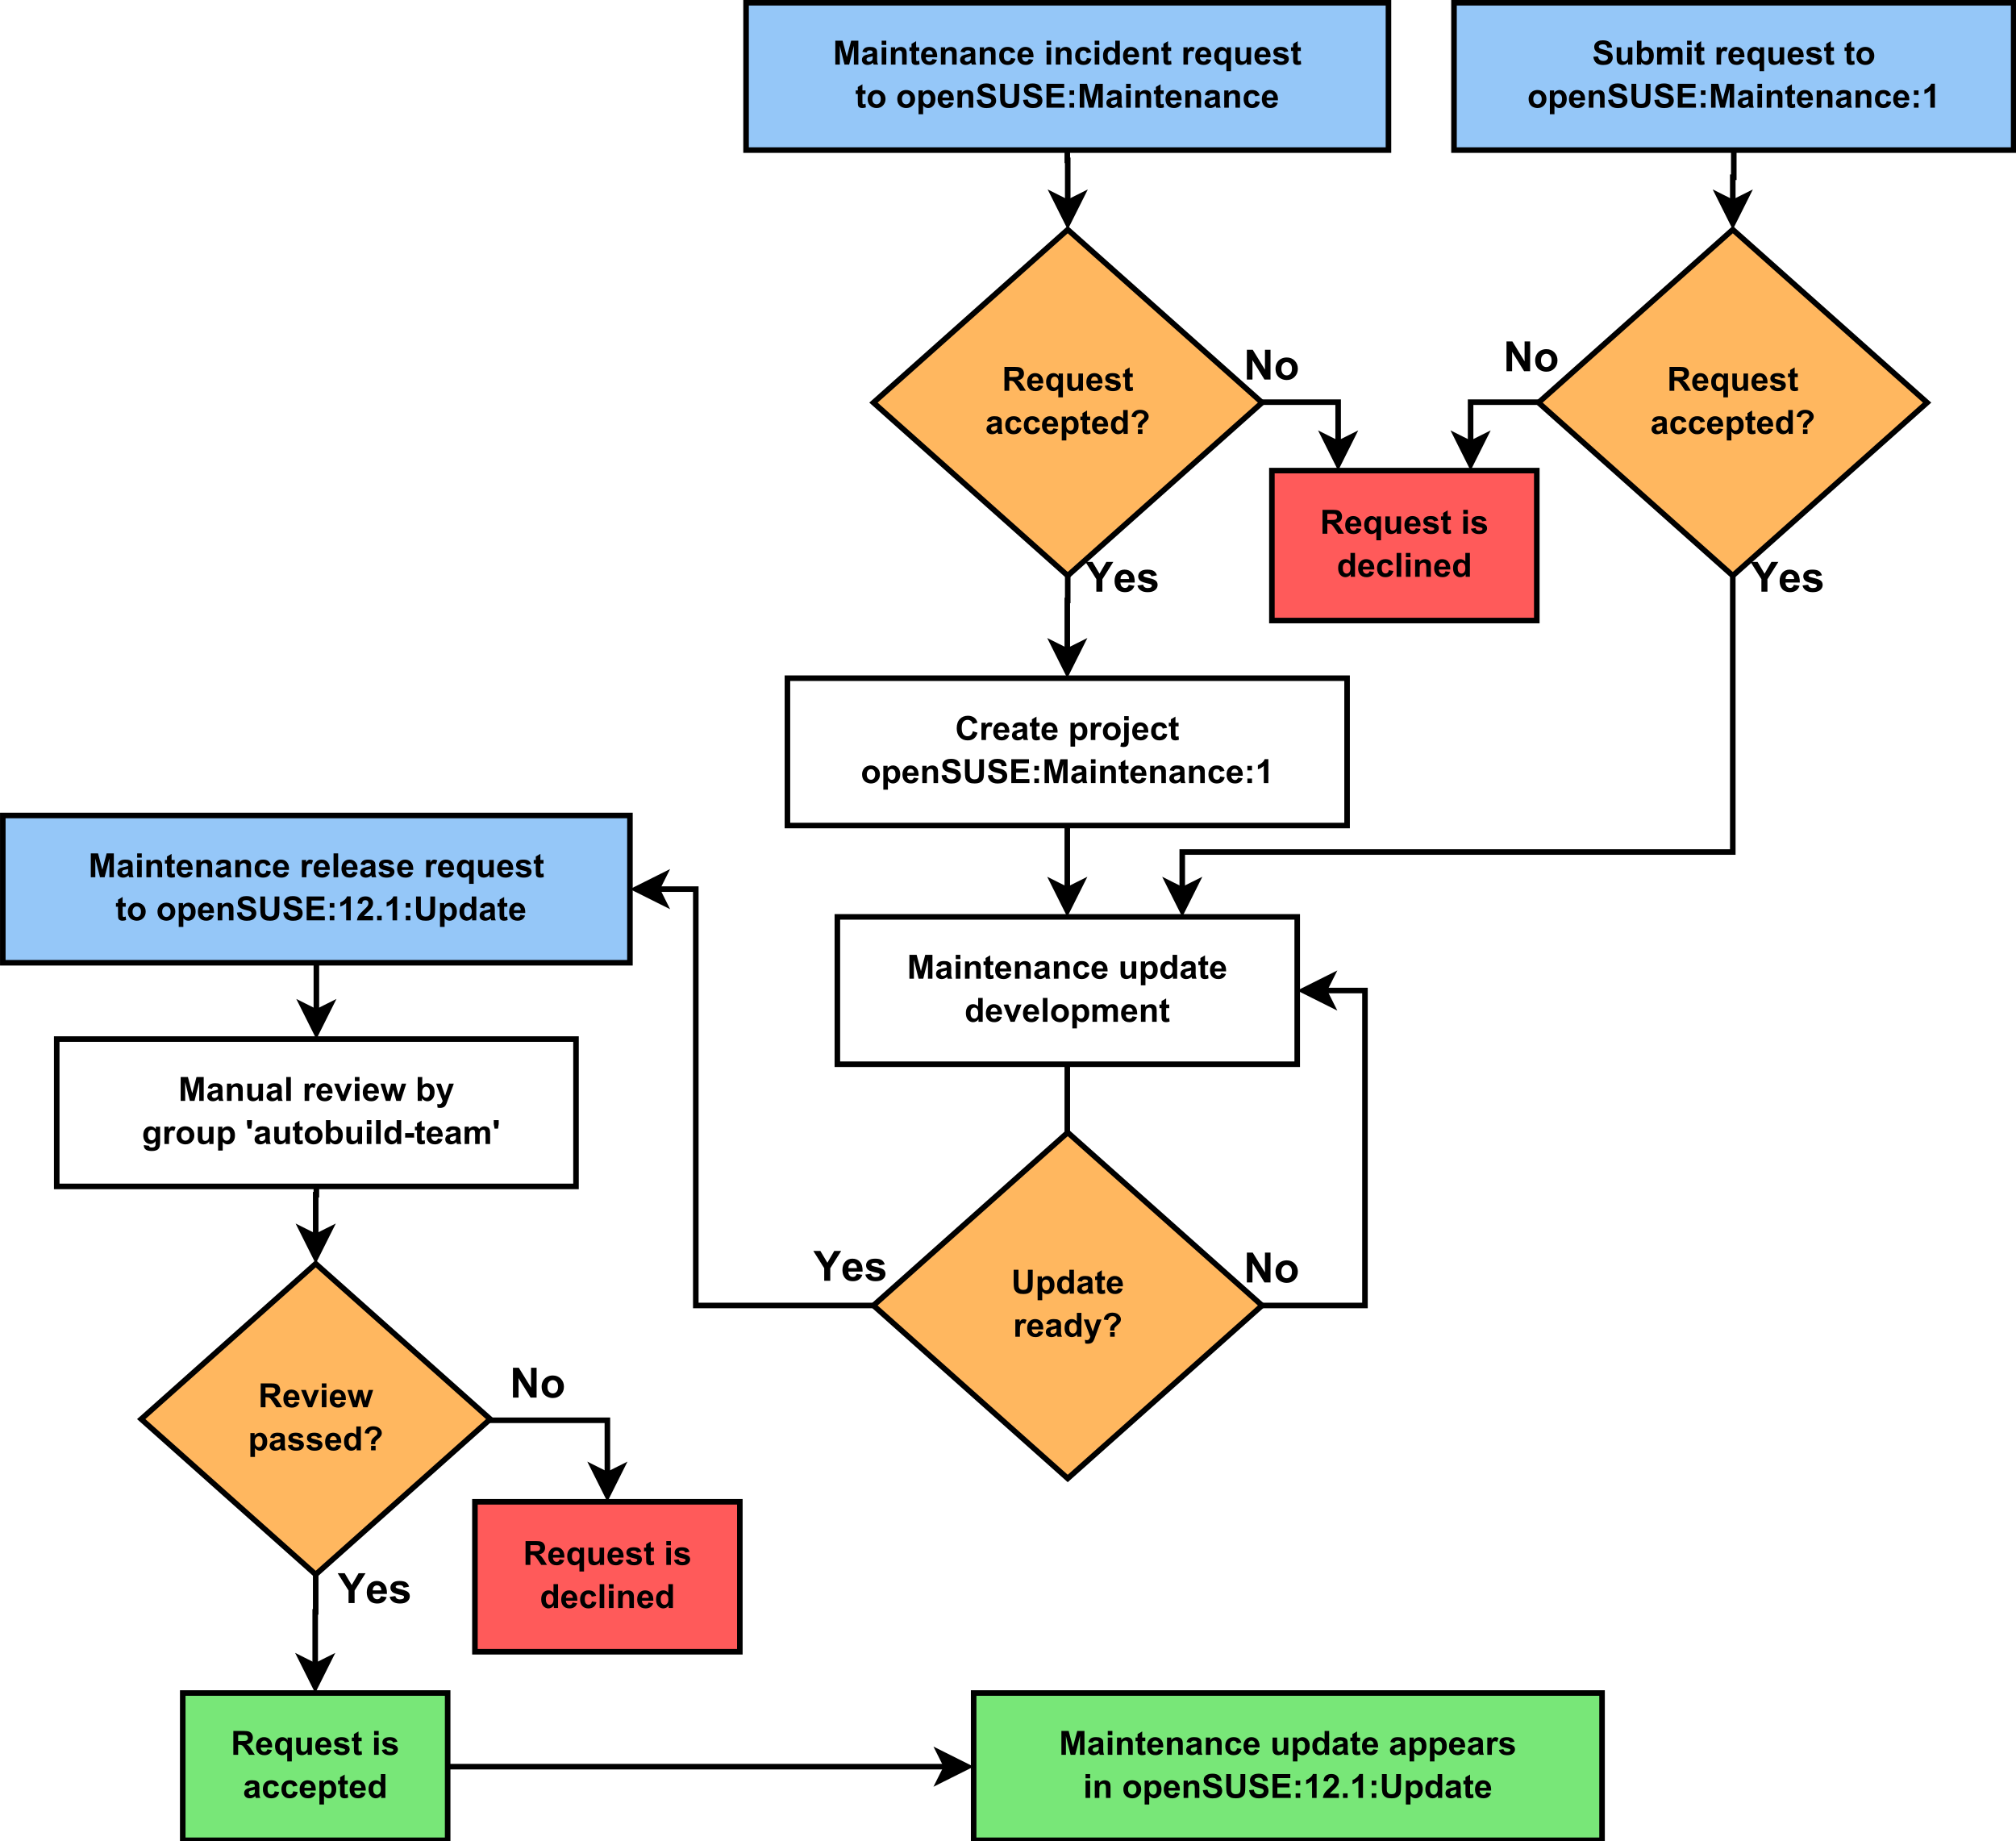 <?xml version="1.0" encoding="UTF-8"?>
<svg xmlns="http://www.w3.org/2000/svg" xmlns:xlink="http://www.w3.org/1999/xlink" width="726pt" height="663pt" viewBox="0 0 726 663" version="1.1">
<defs>
<g>
<symbol overflow="visible" id="glyph0-0">
<path style="stroke:none;" d="M 0.844 0 L 0.844 -8.594 L 3.453 -8.594 L 5 -2.734 L 6.547 -8.594 L 9.141 -8.594 L 9.141 0 L 7.531 0 L 7.531 -6.766 L 5.828 0 L 4.156 0 L 2.469 -6.766 L 2.469 0 Z M 0.844 0 "/>
</symbol>
<symbol overflow="visible" id="glyph0-1">
<path style="stroke:none;" d="M 2.094 -4.328 L 0.594 -4.594 C 0.758 -5.195 1.047 -5.641 1.453 -5.922 C 1.867 -6.211 2.484 -6.359 3.297 -6.359 C 4.023 -6.359 4.566 -6.27 4.922 -6.094 C 5.285 -5.926 5.539 -5.707 5.688 -5.438 C 5.832 -5.176 5.906 -4.688 5.906 -3.969 L 5.891 -2.047 C 5.891 -1.492 5.914 -1.086 5.969 -0.828 C 6.02 -0.578 6.117 -0.301 6.266 0 L 4.641 0 C 4.598 -0.113 4.547 -0.273 4.484 -0.484 C 4.453 -0.586 4.43 -0.656 4.422 -0.688 C 4.141 -0.406 3.836 -0.195 3.516 -0.062 C 3.203 0.07 2.863 0.141 2.5 0.141 C 1.852 0.141 1.344 -0.031 0.969 -0.375 C 0.602 -0.727 0.422 -1.172 0.422 -1.703 C 0.422 -2.055 0.504 -2.367 0.672 -2.641 C 0.848 -2.91 1.086 -3.117 1.391 -3.266 C 1.691 -3.422 2.129 -3.551 2.703 -3.656 C 3.461 -3.801 3.992 -3.938 4.297 -4.062 L 4.297 -4.219 C 4.297 -4.539 4.219 -4.77 4.062 -4.906 C 3.906 -5.039 3.609 -5.109 3.172 -5.109 C 2.879 -5.109 2.648 -5.051 2.484 -4.938 C 2.328 -4.82 2.195 -4.617 2.094 -4.328 Z M 4.297 -2.984 C 4.086 -2.922 3.754 -2.836 3.297 -2.734 C 2.836 -2.641 2.535 -2.547 2.391 -2.453 C 2.18 -2.297 2.078 -2.102 2.078 -1.875 C 2.078 -1.645 2.16 -1.441 2.328 -1.266 C 2.504 -1.098 2.723 -1.016 2.984 -1.016 C 3.285 -1.016 3.57 -1.113 3.844 -1.312 C 4.039 -1.457 4.172 -1.641 4.234 -1.859 C 4.273 -1.992 4.297 -2.258 4.297 -2.656 Z M 4.297 -2.984 "/>
</symbol>
<symbol overflow="visible" id="glyph0-2">
<path style="stroke:none;" d="M 0.859 -7.062 L 0.859 -8.594 L 2.516 -8.594 L 2.516 -7.062 Z M 0.859 0 L 0.859 -6.219 L 2.516 -6.219 L 2.516 0 Z M 0.859 0 "/>
</symbol>
<symbol overflow="visible" id="glyph0-3">
<path style="stroke:none;" d="M 6.516 0 L 4.875 0 L 4.875 -3.172 C 4.875 -3.848 4.836 -4.285 4.766 -4.484 C 4.703 -4.68 4.586 -4.832 4.422 -4.938 C 4.266 -5.051 4.078 -5.109 3.859 -5.109 C 3.566 -5.109 3.305 -5.031 3.078 -4.875 C 2.859 -4.719 2.707 -4.508 2.625 -4.25 C 2.539 -3.988 2.5 -3.508 2.5 -2.812 L 2.5 0 L 0.844 0 L 0.844 -6.219 L 2.375 -6.219 L 2.375 -5.312 C 2.914 -6.008 3.602 -6.359 4.438 -6.359 C 4.789 -6.359 5.117 -6.289 5.422 -6.156 C 5.723 -6.031 5.953 -5.863 6.109 -5.656 C 6.266 -5.457 6.367 -5.227 6.422 -4.969 C 6.484 -4.719 6.516 -4.352 6.516 -3.875 Z M 6.516 0 "/>
</symbol>
<symbol overflow="visible" id="glyph0-4">
<path style="stroke:none;" d="M 3.719 -6.219 L 3.719 -4.906 L 2.594 -4.906 L 2.594 -2.406 C 2.594 -1.895 2.602 -1.598 2.625 -1.516 C 2.645 -1.43 2.691 -1.359 2.766 -1.297 C 2.848 -1.242 2.941 -1.219 3.047 -1.219 C 3.203 -1.219 3.422 -1.273 3.703 -1.391 L 3.844 -0.109 C 3.469 0.055 3.035 0.141 2.547 0.141 C 2.254 0.141 1.988 0.094 1.75 0 C 1.508 -0.102 1.332 -0.234 1.219 -0.391 C 1.113 -0.555 1.035 -0.77 0.984 -1.031 C 0.953 -1.227 0.938 -1.617 0.938 -2.203 L 0.938 -4.906 L 0.188 -4.906 L 0.188 -6.219 L 0.938 -6.219 L 0.938 -7.453 L 2.594 -8.422 L 2.594 -6.219 Z M 3.719 -6.219 "/>
</symbol>
<symbol overflow="visible" id="glyph0-5">
<path style="stroke:none;" d="M 4.469 -1.984 L 6.109 -1.703 C 5.898 -1.098 5.566 -0.641 5.109 -0.328 C 4.648 -0.016 4.082 0.141 3.406 0.141 C 2.32 0.141 1.52 -0.211 1 -0.922 C 0.582 -1.484 0.375 -2.195 0.375 -3.062 C 0.375 -4.094 0.645 -4.898 1.188 -5.484 C 1.727 -6.066 2.41 -6.359 3.234 -6.359 C 4.16 -6.359 4.891 -6.051 5.422 -5.438 C 5.961 -4.832 6.219 -3.898 6.188 -2.641 L 2.062 -2.641 C 2.082 -2.148 2.219 -1.77 2.469 -1.5 C 2.719 -1.227 3.035 -1.094 3.422 -1.094 C 3.672 -1.094 3.883 -1.16 4.062 -1.297 C 4.238 -1.441 4.375 -1.672 4.469 -1.984 Z M 4.562 -3.641 C 4.551 -4.117 4.426 -4.484 4.188 -4.734 C 3.957 -4.984 3.672 -5.109 3.328 -5.109 C 2.973 -5.109 2.676 -4.977 2.438 -4.719 C 2.207 -4.445 2.094 -4.086 2.094 -3.641 Z M 4.562 -3.641 "/>
</symbol>
<symbol overflow="visible" id="glyph0-6">
<path style="stroke:none;" d="M 6.281 -4.391 L 4.672 -4.094 C 4.609 -4.414 4.477 -4.656 4.281 -4.812 C 4.094 -4.977 3.848 -5.062 3.547 -5.062 C 3.129 -5.062 2.797 -4.922 2.547 -4.641 C 2.305 -4.359 2.188 -3.883 2.188 -3.219 C 2.188 -2.477 2.312 -1.957 2.562 -1.656 C 2.812 -1.352 3.145 -1.203 3.562 -1.203 C 3.875 -1.203 4.129 -1.289 4.328 -1.469 C 4.523 -1.645 4.664 -1.953 4.75 -2.391 L 6.375 -2.109 C 6.207 -1.367 5.883 -0.805 5.406 -0.422 C 4.926 -0.047 4.285 0.141 3.484 0.141 C 2.578 0.141 1.852 -0.145 1.312 -0.719 C 0.77 -1.289 0.5 -2.086 0.5 -3.109 C 0.5 -4.129 0.77 -4.926 1.312 -5.5 C 1.852 -6.07 2.586 -6.359 3.516 -6.359 C 4.273 -6.359 4.879 -6.195 5.328 -5.875 C 5.773 -5.551 6.094 -5.055 6.281 -4.391 Z M 6.281 -4.391 "/>
</symbol>
<symbol overflow="visible" id="glyph0-7">
<path style="stroke:none;" d=""/>
</symbol>
<symbol overflow="visible" id="glyph0-8">
<path style="stroke:none;" d="M 2.438 0 L 0.797 0 L 0.797 -6.219 L 2.328 -6.219 L 2.328 -5.344 C 2.586 -5.758 2.82 -6.031 3.031 -6.156 C 3.238 -6.289 3.473 -6.359 3.734 -6.359 C 4.109 -6.359 4.473 -6.254 4.828 -6.047 L 4.312 -4.625 C 4.031 -4.801 3.773 -4.891 3.547 -4.891 C 3.305 -4.891 3.109 -4.82 2.953 -4.688 C 2.797 -4.562 2.672 -4.332 2.578 -4 C 2.484 -3.676 2.438 -2.984 2.438 -1.922 Z M 2.438 0 "/>
</symbol>
<symbol overflow="visible" id="glyph0-9">
<path style="stroke:none;" d="M 0.859 0 L 0.859 -8.594 L 2.516 -8.594 L 2.516 0 Z M 0.859 0 "/>
</symbol>
<symbol overflow="visible" id="glyph0-10">
<path style="stroke:none;" d="M 0.281 -1.781 L 1.938 -2.031 C 2.008 -1.707 2.148 -1.461 2.359 -1.297 C 2.578 -1.129 2.879 -1.047 3.266 -1.047 C 3.691 -1.047 4.008 -1.125 4.219 -1.281 C 4.363 -1.395 4.438 -1.539 4.438 -1.719 C 4.438 -1.844 4.398 -1.945 4.328 -2.031 C 4.242 -2.113 4.062 -2.188 3.781 -2.25 C 2.445 -2.539 1.602 -2.805 1.25 -3.047 C 0.758 -3.391 0.516 -3.859 0.516 -4.453 C 0.516 -4.992 0.723 -5.445 1.141 -5.812 C 1.566 -6.176 2.227 -6.359 3.125 -6.359 C 3.977 -6.359 4.613 -6.219 5.031 -5.938 C 5.445 -5.664 5.734 -5.258 5.891 -4.719 L 4.328 -4.438 C 4.266 -4.676 4.141 -4.859 3.953 -4.984 C 3.766 -5.117 3.5 -5.188 3.156 -5.188 C 2.727 -5.188 2.422 -5.125 2.234 -5 C 2.109 -4.914 2.047 -4.805 2.047 -4.672 C 2.047 -4.547 2.098 -4.441 2.203 -4.359 C 2.348 -4.254 2.859 -4.102 3.734 -3.906 C 4.617 -3.707 5.234 -3.461 5.578 -3.172 C 5.922 -2.879 6.094 -2.473 6.094 -1.953 C 6.094 -1.379 5.852 -0.883 5.375 -0.469 C 4.906 -0.062 4.203 0.141 3.266 0.141 C 2.422 0.141 1.75 -0.031 1.25 -0.375 C 0.758 -0.719 0.438 -1.188 0.281 -1.781 Z M 0.281 -1.781 "/>
</symbol>
<symbol overflow="visible" id="glyph0-11">
<path style="stroke:none;" d="M 4.922 2.375 L 4.922 -0.766 C 4.711 -0.484 4.445 -0.258 4.125 -0.094 C 3.801 0.062 3.457 0.141 3.094 0.141 C 2.383 0.141 1.801 -0.125 1.344 -0.656 C 0.801 -1.281 0.531 -2.125 0.531 -3.188 C 0.531 -4.188 0.781 -4.961 1.281 -5.516 C 1.789 -6.078 2.422 -6.359 3.172 -6.359 C 3.586 -6.359 3.945 -6.27 4.25 -6.094 C 4.551 -5.926 4.82 -5.66 5.062 -5.297 L 5.062 -6.219 L 6.578 -6.219 L 6.578 2.375 Z M 4.984 -3.188 C 4.984 -3.82 4.852 -4.297 4.594 -4.609 C 4.332 -4.922 4.004 -5.078 3.609 -5.078 C 3.211 -5.078 2.879 -4.914 2.609 -4.594 C 2.348 -4.281 2.219 -3.781 2.219 -3.094 C 2.219 -2.406 2.344 -1.91 2.594 -1.609 C 2.852 -1.305 3.176 -1.156 3.562 -1.156 C 3.938 -1.156 4.266 -1.328 4.547 -1.672 C 4.836 -2.016 4.984 -2.52 4.984 -3.188 Z M 4.984 -3.188 "/>
</symbol>
<symbol overflow="visible" id="glyph0-12">
<path style="stroke:none;" d="M 4.953 0 L 4.953 -0.938 C 4.734 -0.602 4.438 -0.336 4.062 -0.141 C 3.695 0.047 3.305 0.141 2.891 0.141 C 2.473 0.141 2.098 0.051 1.766 -0.125 C 1.43 -0.312 1.191 -0.57 1.047 -0.906 C 0.898 -1.238 0.828 -1.695 0.828 -2.281 L 0.828 -6.219 L 2.469 -6.219 L 2.469 -3.359 C 2.469 -2.484 2.5 -1.945 2.562 -1.75 C 2.625 -1.551 2.734 -1.395 2.891 -1.281 C 3.055 -1.164 3.258 -1.109 3.5 -1.109 C 3.781 -1.109 4.031 -1.188 4.25 -1.344 C 4.477 -1.5 4.633 -1.691 4.719 -1.922 C 4.801 -2.148 4.844 -2.707 4.844 -3.594 L 4.844 -6.219 L 6.484 -6.219 L 6.484 0 Z M 4.953 0 "/>
</symbol>
<symbol overflow="visible" id="glyph0-13">
<path style="stroke:none;" d="M 0.484 -3.203 C 0.484 -3.742 0.617 -4.27 0.891 -4.781 C 1.16 -5.301 1.539 -5.691 2.031 -5.953 C 2.52 -6.223 3.07 -6.359 3.688 -6.359 C 4.625 -6.359 5.395 -6.051 6 -5.438 C 6.602 -4.832 6.906 -4.062 6.906 -3.125 C 6.906 -2.188 6.598 -1.406 5.984 -0.781 C 5.379 -0.164 4.617 0.141 3.703 0.141 C 3.129 0.141 2.582 0.008 2.062 -0.25 C 1.551 -0.508 1.16 -0.883 0.891 -1.375 C 0.617 -1.875 0.484 -2.484 0.484 -3.203 Z M 2.172 -3.109 C 2.172 -2.492 2.316 -2.02 2.609 -1.688 C 2.898 -1.363 3.258 -1.203 3.688 -1.203 C 4.125 -1.203 4.484 -1.363 4.766 -1.688 C 5.055 -2.02 5.203 -2.5 5.203 -3.125 C 5.203 -3.727 5.055 -4.191 4.766 -4.516 C 4.484 -4.848 4.125 -5.016 3.688 -5.016 C 3.258 -5.016 2.898 -4.848 2.609 -4.516 C 2.316 -4.191 2.172 -3.723 2.172 -3.109 Z M 2.172 -3.109 "/>
</symbol>
<symbol overflow="visible" id="glyph0-14">
<path style="stroke:none;" d="M 0.812 -6.219 L 2.344 -6.219 L 2.344 -5.312 C 2.551 -5.625 2.82 -5.875 3.156 -6.062 C 3.5 -6.258 3.879 -6.359 4.297 -6.359 C 5.016 -6.359 5.625 -6.078 6.125 -5.516 C 6.633 -4.953 6.891 -4.16 6.891 -3.141 C 6.891 -2.109 6.633 -1.301 6.125 -0.719 C 5.613 -0.145 5 0.141 4.281 0.141 C 3.938 0.141 3.625 0.07 3.344 -0.062 C 3.062 -0.195 2.77 -0.43 2.469 -0.766 L 2.469 2.375 L 0.812 2.375 Z M 2.438 -3.219 C 2.438 -2.52 2.578 -2.004 2.859 -1.672 C 3.141 -1.336 3.477 -1.172 3.875 -1.172 C 4.258 -1.172 4.578 -1.32 4.828 -1.625 C 5.078 -1.938 5.203 -2.441 5.203 -3.141 C 5.203 -3.785 5.07 -4.266 4.812 -4.578 C 4.551 -4.898 4.227 -5.062 3.844 -5.062 C 3.438 -5.062 3.098 -4.906 2.828 -4.594 C 2.566 -4.281 2.438 -3.82 2.438 -3.219 Z M 2.438 -3.219 "/>
</symbol>
<symbol overflow="visible" id="glyph0-15">
<path style="stroke:none;" d="M 0.438 -2.797 L 2.125 -2.953 C 2.227 -2.391 2.43 -1.973 2.734 -1.703 C 3.047 -1.441 3.469 -1.312 4 -1.312 C 4.551 -1.312 4.969 -1.426 5.25 -1.656 C 5.539 -1.895 5.688 -2.176 5.688 -2.5 C 5.688 -2.695 5.625 -2.867 5.5 -3.016 C 5.383 -3.16 5.176 -3.285 4.875 -3.391 C 4.676 -3.461 4.219 -3.586 3.5 -3.766 C 2.562 -3.992 1.906 -4.273 1.531 -4.609 C 1.008 -5.086 0.75 -5.664 0.75 -6.344 C 0.75 -6.781 0.867 -7.188 1.109 -7.562 C 1.359 -7.945 1.719 -8.238 2.188 -8.438 C 2.656 -8.633 3.219 -8.734 3.875 -8.734 C 4.957 -8.734 5.77 -8.492 6.312 -8.016 C 6.852 -7.547 7.141 -6.922 7.172 -6.141 L 5.438 -6.062 C 5.363 -6.5 5.203 -6.812 4.953 -7 C 4.711 -7.195 4.348 -7.297 3.859 -7.297 C 3.359 -7.297 2.961 -7.191 2.672 -6.984 C 2.492 -6.859 2.406 -6.68 2.406 -6.453 C 2.406 -6.254 2.488 -6.082 2.656 -5.938 C 2.875 -5.75 3.406 -5.555 4.25 -5.359 C 5.094 -5.16 5.719 -4.953 6.125 -4.734 C 6.531 -4.523 6.848 -4.234 7.078 -3.859 C 7.305 -3.492 7.422 -3.039 7.422 -2.5 C 7.422 -2.008 7.281 -1.547 7 -1.109 C 6.727 -0.68 6.344 -0.363 5.844 -0.156 C 5.344 0.051 4.723 0.156 3.984 0.156 C 2.891 0.156 2.051 -0.094 1.469 -0.594 C 0.895 -1.102 0.551 -1.836 0.438 -2.797 Z M 0.438 -2.797 "/>
</symbol>
<symbol overflow="visible" id="glyph0-16">
<path style="stroke:none;" d="M 0.859 -8.594 L 2.594 -8.594 L 2.594 -3.938 C 2.594 -3.195 2.613 -2.719 2.656 -2.5 C 2.727 -2.145 2.906 -1.863 3.188 -1.656 C 3.469 -1.445 3.852 -1.344 4.344 -1.344 C 4.832 -1.344 5.203 -1.441 5.453 -1.641 C 5.703 -1.836 5.852 -2.082 5.906 -2.375 C 5.957 -2.664 5.984 -3.156 5.984 -3.844 L 5.984 -8.594 L 7.719 -8.594 L 7.719 -4.078 C 7.719 -3.047 7.672 -2.316 7.578 -1.891 C 7.484 -1.461 7.305 -1.102 7.047 -0.812 C 6.797 -0.52 6.457 -0.285 6.031 -0.109 C 5.613 0.055 5.066 0.141 4.391 0.141 C 3.566 0.141 2.941 0.047 2.516 -0.141 C 2.098 -0.328 1.766 -0.57 1.516 -0.875 C 1.273 -1.176 1.113 -1.492 1.031 -1.828 C 0.914 -2.316 0.859 -3.047 0.859 -4.016 Z M 0.859 -8.594 "/>
</symbol>
<symbol overflow="visible" id="glyph0-17">
<path style="stroke:none;" d="M 0.875 0 L 0.875 -8.594 L 7.25 -8.594 L 7.25 -7.141 L 2.609 -7.141 L 2.609 -5.234 L 6.922 -5.234 L 6.922 -3.781 L 2.609 -3.781 L 2.609 -1.453 L 7.406 -1.453 L 7.406 0 Z M 0.875 0 "/>
</symbol>
<symbol overflow="visible" id="glyph0-18">
<path style="stroke:none;" d="M 1.172 -4.578 L 1.172 -6.219 L 2.828 -6.219 L 2.828 -4.578 Z M 1.172 0 L 1.172 -1.641 L 2.828 -1.641 L 2.828 0 Z M 1.172 0 "/>
</symbol>
<symbol overflow="visible" id="glyph0-19">
<path style="stroke:none;" d="M 4.719 0 L 3.078 0 L 3.078 -6.203 C 2.473 -5.641 1.766 -5.223 0.953 -4.953 L 0.953 -6.453 C 1.379 -6.586 1.844 -6.852 2.344 -7.25 C 2.852 -7.645 3.203 -8.102 3.391 -8.625 L 4.719 -8.625 Z M 4.719 0 "/>
</symbol>
<symbol overflow="visible" id="glyph0-20">
<path style="stroke:none;" d="M 6.078 -1.531 L 6.078 0 L 0.297 0 C 0.359 -0.582 0.547 -1.129 0.859 -1.641 C 1.172 -2.16 1.789 -2.848 2.719 -3.703 C 3.457 -4.391 3.91 -4.859 4.078 -5.109 C 4.305 -5.453 4.422 -5.789 4.422 -6.125 C 4.422 -6.488 4.32 -6.77 4.125 -6.969 C 3.926 -7.164 3.656 -7.266 3.312 -7.266 C 2.969 -7.266 2.691 -7.16 2.484 -6.953 C 2.285 -6.742 2.172 -6.398 2.141 -5.922 L 0.5 -6.078 C 0.594 -6.984 0.895 -7.633 1.406 -8.031 C 1.926 -8.426 2.57 -8.625 3.344 -8.625 C 4.195 -8.625 4.863 -8.395 5.344 -7.938 C 5.832 -7.477 6.078 -6.91 6.078 -6.234 C 6.078 -5.848 6.004 -5.477 5.859 -5.125 C 5.723 -4.781 5.504 -4.414 5.203 -4.031 C 5.004 -3.781 4.645 -3.414 4.125 -2.938 C 3.602 -2.457 3.273 -2.141 3.141 -1.984 C 3.004 -1.828 2.891 -1.676 2.797 -1.531 Z M 6.078 -1.531 "/>
</symbol>
<symbol overflow="visible" id="glyph0-21">
<path style="stroke:none;" d="M 0.859 0 L 0.859 -1.641 L 2.516 -1.641 L 2.516 0 Z M 0.859 0 "/>
</symbol>
<symbol overflow="visible" id="glyph0-22">
<path style="stroke:none;" d="M 6.562 0 L 5.047 0 L 5.047 -0.922 C 4.785 -0.555 4.484 -0.285 4.141 -0.109 C 3.797 0.055 3.445 0.141 3.094 0.141 C 2.375 0.141 1.758 -0.145 1.25 -0.719 C 0.75 -1.301 0.5 -2.109 0.5 -3.141 C 0.5 -4.191 0.742 -4.988 1.234 -5.531 C 1.734 -6.082 2.363 -6.359 3.125 -6.359 C 3.812 -6.359 4.41 -6.07 4.922 -5.5 L 4.922 -8.594 L 6.562 -8.594 Z M 2.172 -3.25 C 2.172 -2.582 2.266 -2.102 2.453 -1.812 C 2.711 -1.375 3.082 -1.156 3.562 -1.156 C 3.938 -1.156 4.254 -1.316 4.516 -1.641 C 4.785 -1.961 4.922 -2.445 4.922 -3.094 C 4.922 -3.801 4.789 -4.312 4.531 -4.625 C 4.281 -4.945 3.953 -5.109 3.547 -5.109 C 3.16 -5.109 2.832 -4.953 2.562 -4.641 C 2.301 -4.328 2.172 -3.863 2.172 -3.25 Z M 2.172 -3.25 "/>
</symbol>
<symbol overflow="visible" id="glyph0-23">
<path style="stroke:none;" d="M 0.875 0 L 0.875 -8.594 L 4.531 -8.594 C 5.445 -8.594 6.113 -8.516 6.531 -8.359 C 6.945 -8.203 7.281 -7.926 7.531 -7.531 C 7.781 -7.133 7.906 -6.688 7.906 -6.188 C 7.906 -5.539 7.711 -5.004 7.328 -4.578 C 6.953 -4.16 6.391 -3.898 5.641 -3.797 C 6.016 -3.578 6.32 -3.332 6.562 -3.062 C 6.812 -2.801 7.141 -2.336 7.547 -1.672 L 8.609 0 L 6.531 0 L 5.281 -1.875 C 4.832 -2.539 4.523 -2.957 4.359 -3.125 C 4.191 -3.301 4.016 -3.422 3.828 -3.484 C 3.648 -3.555 3.363 -3.594 2.969 -3.594 L 2.609 -3.594 L 2.609 0 Z M 2.609 -4.953 L 3.891 -4.953 C 4.723 -4.953 5.242 -4.988 5.453 -5.062 C 5.66 -5.133 5.82 -5.254 5.938 -5.422 C 6.062 -5.598 6.125 -5.816 6.125 -6.078 C 6.125 -6.359 6.047 -6.586 5.891 -6.766 C 5.734 -6.941 5.516 -7.055 5.234 -7.109 C 5.086 -7.129 4.664 -7.141 3.969 -7.141 L 2.609 -7.141 Z M 2.609 -4.953 "/>
</symbol>
<symbol overflow="visible" id="glyph0-24">
<path style="stroke:none;" d="M 2.578 0 L 0.062 -6.219 L 1.797 -6.219 L 2.969 -3.047 L 3.312 -1.984 C 3.395 -2.254 3.445 -2.43 3.469 -2.516 C 3.531 -2.691 3.594 -2.867 3.656 -3.047 L 4.828 -6.219 L 6.531 -6.219 L 4.062 0 Z M 2.578 0 "/>
</symbol>
<symbol overflow="visible" id="glyph0-25">
<path style="stroke:none;" d="M 0.734 -6.219 L 2.25 -6.219 L 2.25 -5.375 C 2.801 -6.031 3.453 -6.359 4.203 -6.359 C 4.598 -6.359 4.941 -6.273 5.234 -6.109 C 5.523 -5.953 5.766 -5.707 5.953 -5.375 C 6.223 -5.707 6.516 -5.953 6.828 -6.109 C 7.148 -6.273 7.492 -6.359 7.859 -6.359 C 8.305 -6.359 8.688 -6.266 9 -6.078 C 9.32 -5.898 9.562 -5.629 9.719 -5.266 C 9.832 -5.004 9.891 -4.578 9.891 -3.984 L 9.891 0 L 8.25 0 L 8.25 -3.562 C 8.25 -4.176 8.191 -4.57 8.078 -4.75 C 7.922 -4.988 7.688 -5.109 7.375 -5.109 C 7.145 -5.109 6.926 -5.035 6.719 -4.891 C 6.52 -4.754 6.375 -4.551 6.281 -4.281 C 6.188 -4.008 6.141 -3.578 6.141 -2.984 L 6.141 0 L 4.5 0 L 4.5 -3.406 C 4.5 -4.008 4.469 -4.398 4.406 -4.578 C 4.352 -4.754 4.266 -4.883 4.141 -4.969 C 4.016 -5.062 3.848 -5.109 3.641 -5.109 C 3.391 -5.109 3.16 -5.035 2.953 -4.891 C 2.754 -4.754 2.609 -4.555 2.516 -4.297 C 2.43 -4.047 2.391 -3.625 2.391 -3.031 L 2.391 0 L 0.734 0 Z M 0.734 -6.219 "/>
</symbol>
<symbol overflow="visible" id="glyph0-26">
<path style="stroke:none;" d="M 4.406 -2.219 L 2.906 -2.219 C 2.906 -2.426 2.906 -2.555 2.906 -2.609 C 2.906 -3.086 2.984 -3.484 3.141 -3.797 C 3.297 -4.109 3.613 -4.457 4.094 -4.844 C 4.582 -5.238 4.875 -5.5 4.969 -5.625 C 5.113 -5.812 5.188 -6.023 5.188 -6.266 C 5.188 -6.578 5.055 -6.848 4.797 -7.078 C 4.535 -7.305 4.191 -7.422 3.766 -7.422 C 3.348 -7.422 3 -7.301 2.719 -7.062 C 2.438 -6.82 2.242 -6.461 2.141 -5.984 L 0.625 -6.172 C 0.664 -6.867 0.961 -7.457 1.516 -7.938 C 2.066 -8.426 2.789 -8.672 3.688 -8.672 C 4.633 -8.672 5.383 -8.426 5.938 -7.938 C 6.5 -7.445 6.781 -6.875 6.781 -6.219 C 6.781 -5.852 6.676 -5.504 6.469 -5.172 C 6.27 -4.848 5.832 -4.41 5.156 -3.859 C 4.812 -3.566 4.598 -3.332 4.516 -3.156 C 4.43 -2.977 4.395 -2.664 4.406 -2.219 Z M 2.906 0 L 2.906 -1.641 L 4.547 -1.641 L 4.547 0 Z M 2.906 0 "/>
</symbol>
<symbol overflow="visible" id="glyph0-27">
<path style="stroke:none;" d="M 2.016 0 L 0.047 -6.219 L 1.656 -6.219 L 2.812 -2.141 L 3.891 -6.219 L 5.484 -6.219 L 6.516 -2.141 L 7.703 -6.219 L 9.328 -6.219 L 7.328 0 L 5.75 0 L 4.672 -4 L 3.625 0 Z M 2.016 0 "/>
</symbol>
<symbol overflow="visible" id="glyph0-28">
<path style="stroke:none;" d="M 0.797 0 L 0.797 -8.594 L 2.438 -8.594 L 2.438 -5.5 C 2.945 -6.07 3.551 -6.359 4.25 -6.359 C 5 -6.359 5.625 -6.082 6.125 -5.531 C 6.625 -4.988 6.875 -4.203 6.875 -3.172 C 6.875 -2.109 6.617 -1.289 6.109 -0.719 C 5.598 -0.145 4.984 0.141 4.266 0.141 C 3.91 0.141 3.562 0.051 3.219 -0.125 C 2.875 -0.301 2.578 -0.566 2.328 -0.922 L 2.328 0 Z M 2.422 -3.25 C 2.422 -2.602 2.523 -2.125 2.734 -1.812 C 3.016 -1.375 3.395 -1.156 3.875 -1.156 C 4.227 -1.156 4.535 -1.312 4.797 -1.625 C 5.055 -1.938 5.188 -2.426 5.188 -3.094 C 5.188 -3.801 5.055 -4.312 4.797 -4.625 C 4.535 -4.945 4.203 -5.109 3.797 -5.109 C 3.41 -5.109 3.082 -4.953 2.812 -4.641 C 2.551 -4.336 2.422 -3.875 2.422 -3.25 Z M 2.422 -3.25 "/>
</symbol>
<symbol overflow="visible" id="glyph0-29">
<path style="stroke:none;" d="M 0.078 -6.219 L 1.828 -6.219 L 3.328 -1.812 L 4.781 -6.219 L 6.484 -6.219 L 4.281 -0.234 L 3.891 0.844 C 3.742 1.207 3.602 1.484 3.469 1.672 C 3.344 1.867 3.191 2.023 3.016 2.141 C 2.848 2.266 2.641 2.359 2.391 2.422 C 2.148 2.492 1.875 2.531 1.562 2.531 C 1.238 2.531 0.926 2.492 0.625 2.422 L 0.484 1.141 C 0.742 1.191 0.973 1.219 1.172 1.219 C 1.555 1.219 1.836 1.102 2.016 0.875 C 2.203 0.656 2.348 0.367 2.453 0.016 Z M 0.078 -6.219 "/>
</symbol>
<symbol overflow="visible" id="glyph0-30">
<path style="stroke:none;" d="M 0.703 0.406 L 2.594 0.641 C 2.625 0.859 2.695 1.008 2.812 1.094 C 2.969 1.207 3.211 1.266 3.547 1.266 C 3.973 1.266 4.297 1.203 4.516 1.078 C 4.66 0.984 4.77 0.844 4.844 0.656 C 4.895 0.52 4.922 0.27 4.922 -0.094 L 4.922 -1.016 C 4.422 -0.336 3.797 0 3.047 0 C 2.211 0 1.551 -0.352 1.062 -1.062 C 0.688 -1.625 0.5 -2.316 0.5 -3.141 C 0.5 -4.191 0.75 -4.988 1.25 -5.531 C 1.75 -6.082 2.375 -6.359 3.125 -6.359 C 3.883 -6.359 4.516 -6.02 5.016 -5.344 L 5.016 -6.219 L 6.562 -6.219 L 6.562 -0.641 C 6.562 0.098 6.5 0.645 6.375 1 C 6.258 1.363 6.094 1.648 5.875 1.859 C 5.656 2.066 5.363 2.227 5 2.344 C 4.633 2.469 4.172 2.531 3.609 2.531 C 2.555 2.531 1.805 2.348 1.359 1.984 C 0.922 1.617 0.703 1.16 0.703 0.609 C 0.703 0.555 0.703 0.488 0.703 0.406 Z M 2.188 -3.234 C 2.188 -2.578 2.312 -2.094 2.562 -1.781 C 2.82 -1.477 3.141 -1.328 3.516 -1.328 C 3.91 -1.328 4.25 -1.484 4.531 -1.797 C 4.812 -2.117 4.953 -2.586 4.953 -3.203 C 4.953 -3.848 4.816 -4.328 4.547 -4.641 C 4.285 -4.953 3.953 -5.109 3.547 -5.109 C 3.148 -5.109 2.82 -4.953 2.562 -4.641 C 2.312 -4.336 2.188 -3.867 2.188 -3.234 Z M 2.188 -3.234 "/>
</symbol>
<symbol overflow="visible" id="glyph0-31">
<path style="stroke:none;" d="M 0.844 -5.531 L 0.547 -7.141 L 0.547 -8.594 L 2.328 -8.594 L 2.328 -7.141 L 2.062 -5.531 Z M 0.844 -5.531 "/>
</symbol>
<symbol overflow="visible" id="glyph0-32">
<path style="stroke:none;" d="M 0.672 -2.297 L 0.672 -3.938 L 3.906 -3.938 L 3.906 -2.297 Z M 0.672 -2.297 "/>
</symbol>
<symbol overflow="visible" id="glyph0-33">
<path style="stroke:none;" d="M 6.375 -3.156 L 8.047 -2.625 C 7.797 -1.688 7.367 -0.988 6.766 -0.531 C 6.16 -0.082 5.398 0.141 4.484 0.141 C 3.336 0.141 2.395 -0.242 1.656 -1.016 C 0.926 -1.797 0.562 -2.863 0.562 -4.219 C 0.562 -5.645 0.93 -6.754 1.672 -7.547 C 2.41 -8.336 3.383 -8.734 4.594 -8.734 C 5.645 -8.734 6.5 -8.426 7.156 -7.812 C 7.539 -7.438 7.832 -6.906 8.031 -6.219 L 6.312 -5.812 C 6.207 -6.258 5.992 -6.609 5.672 -6.859 C 5.348 -7.117 4.957 -7.25 4.5 -7.25 C 3.863 -7.25 3.348 -7.02 2.953 -6.562 C 2.555 -6.113 2.359 -5.375 2.359 -4.344 C 2.359 -3.258 2.551 -2.488 2.938 -2.031 C 3.332 -1.57 3.844 -1.344 4.469 -1.344 C 4.926 -1.344 5.32 -1.488 5.656 -1.781 C 5.988 -2.07 6.227 -2.531 6.375 -3.156 Z M 6.375 -3.156 "/>
</symbol>
<symbol overflow="visible" id="glyph0-34">
<path style="stroke:none;" d="M 0.828 -7.062 L 0.828 -8.594 L 2.469 -8.594 L 2.469 -7.062 Z M 2.469 -6.219 L 2.469 -0.188 C 2.469 0.602 2.414 1.16 2.312 1.484 C 2.207 1.805 2.008 2.062 1.719 2.25 C 1.426 2.438 1.051 2.531 0.594 2.531 C 0.426 2.531 0.25 2.516 0.062 2.484 C -0.125 2.453 -0.328 2.406 -0.547 2.344 L -0.266 0.938 C -0.18 0.957 -0.102 0.973 -0.031 0.984 C 0.031 0.992 0.086 1 0.141 1 C 0.316 1 0.457 0.961 0.562 0.891 C 0.664 0.816 0.734 0.727 0.766 0.625 C 0.805 0.52 0.828 0.219 0.828 -0.281 L 0.828 -6.219 Z M 2.469 -6.219 "/>
</symbol>
<symbol overflow="visible" id="glyph1-0">
<path style="stroke:none;" d="M 3.906 0 L 3.906 -4.516 L -0.016 -10.734 L 2.516 -10.734 L 5.047 -6.484 L 7.516 -10.734 L 10.016 -10.734 L 6.078 -4.5 L 6.078 0 Z M 3.906 0 "/>
</symbol>
<symbol overflow="visible" id="glyph1-1">
<path style="stroke:none;" d="M 5.578 -2.469 L 7.625 -2.125 C 7.363 -1.375 6.945 -0.801 6.375 -0.406 C 5.812 -0.02 5.102 0.172 4.25 0.172 C 2.895 0.172 1.895 -0.27 1.25 -1.156 C 0.727 -1.863 0.469 -2.754 0.469 -3.828 C 0.469 -5.117 0.805 -6.129 1.484 -6.859 C 2.16 -7.586 3.016 -7.953 4.047 -7.953 C 5.203 -7.953 6.113 -7.566 6.781 -6.797 C 7.445 -6.035 7.766 -4.867 7.734 -3.297 L 2.578 -3.297 C 2.598 -2.68 2.766 -2.203 3.078 -1.859 C 3.398 -1.523 3.797 -1.359 4.266 -1.359 C 4.586 -1.359 4.859 -1.445 5.078 -1.625 C 5.297 -1.801 5.461 -2.082 5.578 -2.469 Z M 5.703 -4.562 C 5.68 -5.156 5.523 -5.602 5.234 -5.906 C 4.941 -6.219 4.586 -6.375 4.172 -6.375 C 3.723 -6.375 3.348 -6.211 3.047 -5.891 C 2.754 -5.555 2.613 -5.113 2.625 -4.562 Z M 5.703 -4.562 "/>
</symbol>
<symbol overflow="visible" id="glyph1-2">
<path style="stroke:none;" d="M 0.359 -2.219 L 2.422 -2.531 C 2.504 -2.133 2.68 -1.832 2.953 -1.625 C 3.223 -1.414 3.598 -1.312 4.078 -1.312 C 4.609 -1.312 5.008 -1.41 5.281 -1.609 C 5.457 -1.742 5.547 -1.926 5.547 -2.156 C 5.547 -2.312 5.5 -2.441 5.406 -2.547 C 5.301 -2.641 5.07 -2.727 4.719 -2.812 C 3.062 -3.176 2.008 -3.508 1.562 -3.812 C 0.945 -4.238 0.641 -4.82 0.641 -5.562 C 0.641 -6.238 0.906 -6.805 1.438 -7.266 C 1.969 -7.723 2.789 -7.953 3.906 -7.953 C 4.977 -7.953 5.77 -7.781 6.281 -7.438 C 6.801 -7.094 7.16 -6.578 7.359 -5.891 L 5.406 -5.531 C 5.32 -5.832 5.164 -6.062 4.938 -6.219 C 4.707 -6.383 4.379 -6.469 3.953 -6.469 C 3.41 -6.469 3.02 -6.395 2.781 -6.25 C 2.625 -6.145 2.547 -6.004 2.547 -5.828 C 2.547 -5.68 2.613 -5.555 2.75 -5.453 C 2.938 -5.316 3.578 -5.125 4.672 -4.875 C 5.773 -4.625 6.539 -4.32 6.969 -3.969 C 7.406 -3.594 7.625 -3.082 7.625 -2.438 C 7.625 -1.719 7.32 -1.102 6.719 -0.594 C 6.125 -0.082 5.242 0.172 4.078 0.172 C 3.016 0.172 2.176 -0.039 1.562 -0.469 C 0.945 -0.895 0.547 -1.477 0.359 -2.219 Z M 0.359 -2.219 "/>
</symbol>
<symbol overflow="visible" id="glyph1-3">
<path style="stroke:none;" d="M 1.109 0 L 1.109 -10.734 L 3.219 -10.734 L 7.625 -3.562 L 7.625 -10.734 L 9.625 -10.734 L 9.625 0 L 7.453 0 L 3.125 -7 L 3.125 0 Z M 1.109 0 "/>
</symbol>
<symbol overflow="visible" id="glyph1-4">
<path style="stroke:none;" d="M 0.594 -4 C 0.594 -4.688 0.758 -5.348 1.094 -5.984 C 1.438 -6.617 1.914 -7.102 2.531 -7.438 C 3.156 -7.781 3.848 -7.953 4.609 -7.953 C 5.785 -7.953 6.75 -7.566 7.5 -6.797 C 8.25 -6.035 8.625 -5.07 8.625 -3.906 C 8.625 -2.727 8.242 -1.754 7.484 -0.984 C 6.723 -0.211 5.77 0.172 4.625 0.172 C 3.906 0.172 3.223 0.008 2.578 -0.312 C 1.93 -0.633 1.438 -1.102 1.094 -1.719 C 0.758 -2.344 0.594 -3.102 0.594 -4 Z M 2.703 -3.891 C 2.703 -3.117 2.883 -2.523 3.25 -2.109 C 3.625 -1.703 4.078 -1.5 4.609 -1.5 C 5.148 -1.5 5.602 -1.703 5.969 -2.109 C 6.332 -2.523 6.516 -3.125 6.516 -3.906 C 6.516 -4.664 6.332 -5.25 5.969 -5.656 C 5.602 -6.07 5.148 -6.281 4.609 -6.281 C 4.078 -6.281 3.625 -6.07 3.25 -5.656 C 2.883 -5.25 2.703 -4.66 2.703 -3.891 Z M 2.703 -3.891 "/>
</symbol>
</g>
</defs>
<g id="surface1">
<rect x="0" y="0" width="726" height="663" style="fill:rgb(100%,100%,100%);fill-opacity:1;stroke:none;"/>
<path style="fill-rule:evenodd;fill:rgb(58.431%,78.039%,97.255%);fill-opacity:1;stroke-width:0.1;stroke-linecap:butt;stroke-linejoin:miter;stroke:rgb(0%,0%,0%);stroke-opacity:1;stroke-miterlimit:10;" d="M 39.123 16.597 L 50.415 16.597 L 50.415 19.249 L 39.123 19.249 Z M 39.123 16.597 " transform="matrix(20,0,0,20,-781.45,-38.269)"/>
<g style="fill:rgb(0%,0%,0%);fill-opacity:1;">
  <use xlink:href="#glyph0-0" x="31.855" y="315.914"/>
  <use xlink:href="#glyph0-1" x="41.855" y="315.914"/>
  <use xlink:href="#glyph0-2" x="48.535" y="315.914"/>
  <use xlink:href="#glyph0-3" x="51.875" y="315.914"/>
  <use xlink:href="#glyph0-4" x="59.199" y="315.914"/>
  <use xlink:href="#glyph0-5" x="63.203" y="315.914"/>
  <use xlink:href="#glyph0-3" x="69.883" y="315.914"/>
  <use xlink:href="#glyph0-1" x="77.207" y="315.914"/>
  <use xlink:href="#glyph0-3" x="83.887" y="315.914"/>
  <use xlink:href="#glyph0-6" x="91.211" y="315.914"/>
  <use xlink:href="#glyph0-5" x="97.891" y="315.914"/>
  <use xlink:href="#glyph0-7" x="104.57" y="315.914"/>
  <use xlink:href="#glyph0-8" x="107.91" y="315.914"/>
  <use xlink:href="#glyph0-5" x="112.578" y="315.914"/>
  <use xlink:href="#glyph0-9" x="119.258" y="315.914"/>
  <use xlink:href="#glyph0-5" x="122.598" y="315.914"/>
  <use xlink:href="#glyph0-1" x="129.277" y="315.914"/>
  <use xlink:href="#glyph0-10" x="135.957" y="315.914"/>
  <use xlink:href="#glyph0-5" x="142.637" y="315.914"/>
  <use xlink:href="#glyph0-7" x="149.316" y="315.914"/>
  <use xlink:href="#glyph0-8" x="152.656" y="315.914"/>
  <use xlink:href="#glyph0-5" x="157.324" y="315.914"/>
  <use xlink:href="#glyph0-11" x="164.004" y="315.914"/>
  <use xlink:href="#glyph0-12" x="171.328" y="315.914"/>
  <use xlink:href="#glyph0-5" x="178.652" y="315.914"/>
  <use xlink:href="#glyph0-10" x="185.332" y="315.914"/>
  <use xlink:href="#glyph0-4" x="192.012" y="315.914"/>
</g>
<g style="fill:rgb(0%,0%,0%);fill-opacity:1;">
  <use xlink:href="#glyph0-7" x="38.223" y="331.434"/>
  <use xlink:href="#glyph0-4" x="41.562" y="331.434"/>
  <use xlink:href="#glyph0-13" x="45.566" y="331.434"/>
  <use xlink:href="#glyph0-7" x="52.891" y="331.434"/>
  <use xlink:href="#glyph0-13" x="56.23" y="331.434"/>
  <use xlink:href="#glyph0-14" x="63.555" y="331.434"/>
  <use xlink:href="#glyph0-5" x="70.879" y="331.434"/>
  <use xlink:href="#glyph0-3" x="77.559" y="331.434"/>
  <use xlink:href="#glyph0-15" x="84.883" y="331.434"/>
  <use xlink:href="#glyph0-16" x="92.891" y="331.434"/>
  <use xlink:href="#glyph0-15" x="101.562" y="331.434"/>
  <use xlink:href="#glyph0-17" x="109.57" y="331.434"/>
  <use xlink:href="#glyph0-18" x="117.578" y="331.434"/>
  <use xlink:href="#glyph0-19" x="121.582" y="331.434"/>
  <use xlink:href="#glyph0-20" x="128.262" y="331.434"/>
  <use xlink:href="#glyph0-21" x="134.941" y="331.434"/>
  <use xlink:href="#glyph0-19" x="138.281" y="331.434"/>
  <use xlink:href="#glyph0-18" x="144.961" y="331.434"/>
  <use xlink:href="#glyph0-16" x="148.965" y="331.434"/>
  <use xlink:href="#glyph0-14" x="157.637" y="331.434"/>
  <use xlink:href="#glyph0-22" x="164.961" y="331.434"/>
  <use xlink:href="#glyph0-1" x="172.285" y="331.434"/>
  <use xlink:href="#glyph0-4" x="178.965" y="331.434"/>
  <use xlink:href="#glyph0-5" x="182.969" y="331.434"/>
</g>
<path style="fill-rule:evenodd;fill:rgb(47.059%,90.588%,47.059%);fill-opacity:1;stroke-width:0.1;stroke-linecap:butt;stroke-linejoin:miter;stroke:rgb(0%,0%,0%);stroke-opacity:1;stroke-miterlimit:10;" d="M 42.363 32.398 L 47.133 32.398 L 47.133 35.05 L 42.363 35.05 Z M 42.363 32.398 " transform="matrix(20,0,0,20,-781.45,-38.269)"/>
<g style="fill:rgb(0%,0%,0%);fill-opacity:1;">
  <use xlink:href="#glyph0-23" x="83.156" y="631.945"/>
  <use xlink:href="#glyph0-5" x="91.828" y="631.945"/>
  <use xlink:href="#glyph0-11" x="98.508" y="631.945"/>
  <use xlink:href="#glyph0-12" x="105.832" y="631.945"/>
  <use xlink:href="#glyph0-5" x="113.156" y="631.945"/>
  <use xlink:href="#glyph0-10" x="119.836" y="631.945"/>
  <use xlink:href="#glyph0-4" x="126.516" y="631.945"/>
  <use xlink:href="#glyph0-7" x="130.52" y="631.945"/>
  <use xlink:href="#glyph0-2" x="133.859" y="631.945"/>
  <use xlink:href="#glyph0-10" x="137.199" y="631.945"/>
</g>
<g style="fill:rgb(0%,0%,0%);fill-opacity:1;">
  <use xlink:href="#glyph0-1" x="87.492" y="647.469"/>
  <use xlink:href="#glyph0-6" x="94.172" y="647.469"/>
  <use xlink:href="#glyph0-6" x="100.852" y="647.469"/>
  <use xlink:href="#glyph0-5" x="107.531" y="647.469"/>
  <use xlink:href="#glyph0-14" x="114.211" y="647.469"/>
  <use xlink:href="#glyph0-4" x="121.535" y="647.469"/>
  <use xlink:href="#glyph0-5" x="125.539" y="647.469"/>
  <use xlink:href="#glyph0-22" x="132.219" y="647.469"/>
</g>
<path style="fill-rule:evenodd;fill:rgb(58.431%,78.039%,97.255%);fill-opacity:1;stroke-width:0.1;stroke-linecap:butt;stroke-linejoin:miter;stroke:rgb(0%,0%,0%);stroke-opacity:1;stroke-miterlimit:10;" d="M 52.506 1.963 L 64.073 1.963 L 64.073 4.616 L 52.506 4.616 Z M 52.506 1.963 " transform="matrix(20,0,0,20,-781.45,-38.269)"/>
<g style="fill:rgb(0%,0%,0%);fill-opacity:1;">
  <use xlink:href="#glyph0-0" x="299.969" y="23.25"/>
  <use xlink:href="#glyph0-1" x="309.969" y="23.25"/>
  <use xlink:href="#glyph0-2" x="316.648" y="23.25"/>
  <use xlink:href="#glyph0-3" x="319.988" y="23.25"/>
  <use xlink:href="#glyph0-4" x="327.312" y="23.25"/>
  <use xlink:href="#glyph0-5" x="331.316" y="23.25"/>
  <use xlink:href="#glyph0-3" x="337.996" y="23.25"/>
  <use xlink:href="#glyph0-1" x="345.32" y="23.25"/>
  <use xlink:href="#glyph0-3" x="352" y="23.25"/>
  <use xlink:href="#glyph0-6" x="359.324" y="23.25"/>
  <use xlink:href="#glyph0-5" x="366.004" y="23.25"/>
  <use xlink:href="#glyph0-7" x="372.684" y="23.25"/>
  <use xlink:href="#glyph0-2" x="376.023" y="23.25"/>
  <use xlink:href="#glyph0-3" x="379.363" y="23.25"/>
  <use xlink:href="#glyph0-6" x="386.688" y="23.25"/>
  <use xlink:href="#glyph0-2" x="393.367" y="23.25"/>
  <use xlink:href="#glyph0-22" x="396.707" y="23.25"/>
  <use xlink:href="#glyph0-5" x="404.031" y="23.25"/>
  <use xlink:href="#glyph0-3" x="410.711" y="23.25"/>
  <use xlink:href="#glyph0-4" x="418.035" y="23.25"/>
  <use xlink:href="#glyph0-7" x="422.039" y="23.25"/>
  <use xlink:href="#glyph0-8" x="425.379" y="23.25"/>
  <use xlink:href="#glyph0-5" x="430.047" y="23.25"/>
  <use xlink:href="#glyph0-11" x="436.727" y="23.25"/>
  <use xlink:href="#glyph0-12" x="444.051" y="23.25"/>
  <use xlink:href="#glyph0-5" x="451.375" y="23.25"/>
  <use xlink:href="#glyph0-10" x="458.055" y="23.25"/>
  <use xlink:href="#glyph0-4" x="464.734" y="23.25"/>
</g>
<g style="fill:rgb(0%,0%,0%);fill-opacity:1;">
  <use xlink:href="#glyph0-4" x="307.977" y="38.773"/>
  <use xlink:href="#glyph0-13" x="311.98" y="38.773"/>
  <use xlink:href="#glyph0-7" x="319.305" y="38.773"/>
  <use xlink:href="#glyph0-13" x="322.645" y="38.773"/>
  <use xlink:href="#glyph0-14" x="329.969" y="38.773"/>
  <use xlink:href="#glyph0-5" x="337.293" y="38.773"/>
  <use xlink:href="#glyph0-3" x="343.973" y="38.773"/>
  <use xlink:href="#glyph0-15" x="351.297" y="38.773"/>
  <use xlink:href="#glyph0-16" x="359.305" y="38.773"/>
  <use xlink:href="#glyph0-15" x="367.977" y="38.773"/>
  <use xlink:href="#glyph0-17" x="375.984" y="38.773"/>
  <use xlink:href="#glyph0-18" x="383.992" y="38.773"/>
  <use xlink:href="#glyph0-0" x="387.996" y="38.773"/>
  <use xlink:href="#glyph0-1" x="397.996" y="38.773"/>
  <use xlink:href="#glyph0-2" x="404.676" y="38.773"/>
  <use xlink:href="#glyph0-3" x="408.016" y="38.773"/>
  <use xlink:href="#glyph0-4" x="415.34" y="38.773"/>
  <use xlink:href="#glyph0-5" x="419.344" y="38.773"/>
  <use xlink:href="#glyph0-3" x="426.023" y="38.773"/>
  <use xlink:href="#glyph0-1" x="433.348" y="38.773"/>
  <use xlink:href="#glyph0-3" x="440.027" y="38.773"/>
  <use xlink:href="#glyph0-6" x="447.352" y="38.773"/>
  <use xlink:href="#glyph0-5" x="454.031" y="38.773"/>
</g>
<path style="fill-rule:evenodd;fill:rgb(100%,100%,100%);fill-opacity:1;stroke-width:0.1;stroke-linecap:butt;stroke-linejoin:miter;stroke:rgb(0%,0%,0%);stroke-opacity:1;stroke-miterlimit:10;" d="M 54.15 18.423 L 62.43 18.423 L 62.43 21.076 L 54.15 21.076 Z M 54.15 18.423 " transform="matrix(20,0,0,20,-781.45,-38.269)"/>
<g style="fill:rgb(0%,0%,0%);fill-opacity:1;">
  <use xlink:href="#glyph0-0" x="326.648" y="352.449"/>
  <use xlink:href="#glyph0-1" x="336.648" y="352.449"/>
  <use xlink:href="#glyph0-2" x="343.328" y="352.449"/>
  <use xlink:href="#glyph0-3" x="346.668" y="352.449"/>
  <use xlink:href="#glyph0-4" x="353.992" y="352.449"/>
  <use xlink:href="#glyph0-5" x="357.996" y="352.449"/>
  <use xlink:href="#glyph0-3" x="364.676" y="352.449"/>
  <use xlink:href="#glyph0-1" x="372" y="352.449"/>
  <use xlink:href="#glyph0-3" x="378.68" y="352.449"/>
  <use xlink:href="#glyph0-6" x="386.004" y="352.449"/>
  <use xlink:href="#glyph0-5" x="392.684" y="352.449"/>
  <use xlink:href="#glyph0-7" x="399.363" y="352.449"/>
  <use xlink:href="#glyph0-12" x="402.703" y="352.449"/>
  <use xlink:href="#glyph0-14" x="410.027" y="352.449"/>
  <use xlink:href="#glyph0-22" x="417.352" y="352.449"/>
  <use xlink:href="#glyph0-1" x="424.676" y="352.449"/>
  <use xlink:href="#glyph0-4" x="431.355" y="352.449"/>
  <use xlink:href="#glyph0-5" x="435.359" y="352.449"/>
</g>
<g style="fill:rgb(0%,0%,0%);fill-opacity:1;">
  <use xlink:href="#glyph0-22" x="347.332" y="367.973"/>
  <use xlink:href="#glyph0-5" x="354.656" y="367.973"/>
  <use xlink:href="#glyph0-24" x="361.336" y="367.973"/>
  <use xlink:href="#glyph0-5" x="368.016" y="367.973"/>
  <use xlink:href="#glyph0-9" x="374.695" y="367.973"/>
  <use xlink:href="#glyph0-13" x="378.035" y="367.973"/>
  <use xlink:href="#glyph0-14" x="385.359" y="367.973"/>
  <use xlink:href="#glyph0-25" x="392.684" y="367.973"/>
  <use xlink:href="#glyph0-5" x="403.348" y="367.973"/>
  <use xlink:href="#glyph0-3" x="410.027" y="367.973"/>
  <use xlink:href="#glyph0-4" x="417.352" y="367.973"/>
</g>
<path style="fill-rule:evenodd;fill:rgb(100%,71.765%,37.255%);fill-opacity:1;stroke-width:0.1;stroke-linecap:butt;stroke-linejoin:miter;stroke:rgb(0%,0%,0%);stroke-opacity:1;stroke-miterlimit:10;" d="M 58.298 6.048 L 61.797 9.163 L 58.298 12.279 L 54.8 9.163 Z M 58.298 6.048 " transform="matrix(20,0,0,20,-781.45,-38.269)"/>
<g style="fill:rgb(0%,0%,0%);fill-opacity:1;">
  <use xlink:href="#glyph0-23" x="360.844" y="140.723"/>
  <use xlink:href="#glyph0-5" x="369.516" y="140.723"/>
  <use xlink:href="#glyph0-11" x="376.195" y="140.723"/>
  <use xlink:href="#glyph0-12" x="383.52" y="140.723"/>
  <use xlink:href="#glyph0-5" x="390.844" y="140.723"/>
  <use xlink:href="#glyph0-10" x="397.523" y="140.723"/>
  <use xlink:href="#glyph0-4" x="404.203" y="140.723"/>
</g>
<g style="fill:rgb(0%,0%,0%);fill-opacity:1;">
  <use xlink:href="#glyph0-1" x="354.828" y="156.246"/>
  <use xlink:href="#glyph0-6" x="361.508" y="156.246"/>
  <use xlink:href="#glyph0-6" x="368.188" y="156.246"/>
  <use xlink:href="#glyph0-5" x="374.867" y="156.246"/>
  <use xlink:href="#glyph0-14" x="381.547" y="156.246"/>
  <use xlink:href="#glyph0-4" x="388.871" y="156.246"/>
  <use xlink:href="#glyph0-5" x="392.875" y="156.246"/>
  <use xlink:href="#glyph0-22" x="399.555" y="156.246"/>
  <use xlink:href="#glyph0-26" x="406.879" y="156.246"/>
</g>
<g style="fill:rgb(0%,0%,0%);fill-opacity:1;">
  <use xlink:href="#glyph1-0" x="390.91" y="213.086"/>
  <use xlink:href="#glyph1-1" x="400.91" y="213.086"/>
  <use xlink:href="#glyph1-2" x="409.25" y="213.086"/>
</g>
<g style="fill:rgb(0%,0%,0%);fill-opacity:1;">
  <use xlink:href="#glyph1-3" x="447.91" y="136.688"/>
  <use xlink:href="#glyph1-4" x="458.75" y="136.688"/>
</g>
<path style="fill-rule:evenodd;fill:rgb(100%,35.294%,35.294%);fill-opacity:1;stroke-width:0.1;stroke-linecap:butt;stroke-linejoin:miter;stroke:rgb(0%,0%,0%);stroke-opacity:1;stroke-miterlimit:10;" d="M 61.974 10.387 L 66.744 10.387 L 66.744 13.087 L 61.974 13.087 Z M 61.974 10.387 " transform="matrix(20,0,0,20,-781.45,-38.269)"/>
<g style="fill:rgb(0%,0%,0%);fill-opacity:1;">
  <use xlink:href="#glyph0-23" x="475.387" y="192.199"/>
  <use xlink:href="#glyph0-5" x="484.059" y="192.199"/>
  <use xlink:href="#glyph0-11" x="490.738" y="192.199"/>
  <use xlink:href="#glyph0-12" x="498.062" y="192.199"/>
  <use xlink:href="#glyph0-5" x="505.387" y="192.199"/>
  <use xlink:href="#glyph0-10" x="512.066" y="192.199"/>
  <use xlink:href="#glyph0-4" x="518.746" y="192.199"/>
  <use xlink:href="#glyph0-7" x="522.75" y="192.199"/>
  <use xlink:href="#glyph0-2" x="526.09" y="192.199"/>
  <use xlink:href="#glyph0-10" x="529.43" y="192.199"/>
</g>
<g style="fill:rgb(0%,0%,0%);fill-opacity:1;">
  <use xlink:href="#glyph0-22" x="481.402" y="207.719"/>
  <use xlink:href="#glyph0-5" x="488.727" y="207.719"/>
  <use xlink:href="#glyph0-6" x="495.406" y="207.719"/>
  <use xlink:href="#glyph0-9" x="502.086" y="207.719"/>
  <use xlink:href="#glyph0-2" x="505.426" y="207.719"/>
  <use xlink:href="#glyph0-3" x="508.766" y="207.719"/>
  <use xlink:href="#glyph0-5" x="516.09" y="207.719"/>
  <use xlink:href="#glyph0-22" x="522.77" y="207.719"/>
</g>
<path style="fill:none;stroke-width:0.1;stroke-linecap:butt;stroke-linejoin:miter;stroke:rgb(0%,0%,0%);stroke-opacity:1;stroke-miterlimit:10;" d="M 58.29 4.616 L 58.29 4.8 L 58.298 4.8 L 58.298 5.561 " transform="matrix(20,0,0,20,-781.45,-38.269)"/>
<path style="fill-rule:evenodd;fill:rgb(0%,0%,0%);fill-opacity:1;stroke-width:0.1;stroke-linecap:butt;stroke-linejoin:miter;stroke:rgb(0%,0%,0%);stroke-opacity:1;stroke-miterlimit:10;" d="M 58.298 5.936 L 58.048 5.436 L 58.298 5.561 L 58.548 5.436 Z M 58.298 5.936 " transform="matrix(20,0,0,20,-781.45,-38.269)"/>
<path style="fill:none;stroke-width:0.1;stroke-linecap:butt;stroke-linejoin:miter;stroke:rgb(0%,0%,0%);stroke-opacity:1;stroke-miterlimit:10;" d="M 58.298 12.279 L 58.298 12.725 L 58.29 12.725 L 58.29 13.638 " transform="matrix(20,0,0,20,-781.45,-38.269)"/>
<path style="fill-rule:evenodd;fill:rgb(0%,0%,0%);fill-opacity:1;stroke-width:0.1;stroke-linecap:butt;stroke-linejoin:miter;stroke:rgb(0%,0%,0%);stroke-opacity:1;stroke-miterlimit:10;" d="M 58.29 14.013 L 58.04 13.513 L 58.29 13.638 L 58.54 13.513 Z M 58.29 14.013 " transform="matrix(20,0,0,20,-781.45,-38.269)"/>
<path style="fill:none;stroke-width:0.1;stroke-linecap:butt;stroke-linejoin:miter;stroke:rgb(0%,0%,0%);stroke-opacity:1;stroke-miterlimit:10;" d="M 58.29 21.076 L 58.29 23.85 L 58.298 23.85 L 58.298 22.792 " transform="matrix(20,0,0,20,-781.45,-38.269)"/>
<path style="fill-rule:evenodd;fill:rgb(0%,0%,0%);fill-opacity:1;stroke-width:0.1;stroke-linecap:butt;stroke-linejoin:miter;stroke:rgb(0%,0%,0%);stroke-opacity:1;stroke-miterlimit:10;" d="M 58.298 22.417 L 58.548 22.917 L 58.298 22.792 L 58.048 22.917 Z M 58.298 22.417 " transform="matrix(20,0,0,20,-781.45,-38.269)"/>
<path style="fill:none;stroke-width:0.1;stroke-linecap:butt;stroke-linejoin:miter;stroke:rgb(0%,0%,0%);stroke-opacity:1;stroke-miterlimit:10;" d="M 61.797 25.42 L 63.65 25.42 L 63.65 19.749 L 62.916 19.749 " transform="matrix(20,0,0,20,-781.45,-38.269)"/>
<path style="fill-rule:evenodd;fill:rgb(0%,0%,0%);fill-opacity:1;stroke-width:0.1;stroke-linecap:butt;stroke-linejoin:miter;stroke:rgb(0%,0%,0%);stroke-opacity:1;stroke-miterlimit:10;" d="M 62.541 19.749 L 63.041 19.499 L 62.916 19.749 L 63.041 19.999 Z M 62.541 19.749 " transform="matrix(20,0,0,20,-781.45,-38.269)"/>
<path style="fill-rule:evenodd;fill:rgb(100%,100%,100%);fill-opacity:1;stroke-width:0.1;stroke-linecap:butt;stroke-linejoin:miter;stroke:rgb(0%,0%,0%);stroke-opacity:1;stroke-miterlimit:10;" d="M 40.094 20.623 L 49.444 20.623 L 49.444 23.276 L 40.094 23.276 Z M 40.094 20.623 " transform="matrix(20,0,0,20,-781.45,-38.269)"/>
<g style="fill:rgb(0%,0%,0%);fill-opacity:1;">
  <use xlink:href="#glyph0-0" x="64.219" y="396.449"/>
  <use xlink:href="#glyph0-1" x="74.219" y="396.449"/>
  <use xlink:href="#glyph0-3" x="80.898" y="396.449"/>
  <use xlink:href="#glyph0-12" x="88.223" y="396.449"/>
  <use xlink:href="#glyph0-1" x="95.547" y="396.449"/>
  <use xlink:href="#glyph0-9" x="102.227" y="396.449"/>
  <use xlink:href="#glyph0-7" x="105.566" y="396.449"/>
  <use xlink:href="#glyph0-8" x="108.906" y="396.449"/>
  <use xlink:href="#glyph0-5" x="113.574" y="396.449"/>
  <use xlink:href="#glyph0-24" x="120.254" y="396.449"/>
  <use xlink:href="#glyph0-2" x="126.934" y="396.449"/>
  <use xlink:href="#glyph0-5" x="130.273" y="396.449"/>
  <use xlink:href="#glyph0-27" x="136.953" y="396.449"/>
  <use xlink:href="#glyph0-7" x="146.289" y="396.449"/>
  <use xlink:href="#glyph0-28" x="149.629" y="396.449"/>
  <use xlink:href="#glyph0-29" x="156.953" y="396.449"/>
</g>
<g style="fill:rgb(0%,0%,0%);fill-opacity:1;">
  <use xlink:href="#glyph0-7" x="47.754" y="411.973"/>
  <use xlink:href="#glyph0-30" x="51.094" y="411.973"/>
  <use xlink:href="#glyph0-8" x="58.418" y="411.973"/>
  <use xlink:href="#glyph0-13" x="63.086" y="411.973"/>
  <use xlink:href="#glyph0-12" x="70.41" y="411.973"/>
  <use xlink:href="#glyph0-14" x="77.734" y="411.973"/>
  <use xlink:href="#glyph0-7" x="85.059" y="411.973"/>
  <use xlink:href="#glyph0-31" x="88.398" y="411.973"/>
  <use xlink:href="#glyph0-1" x="91.25" y="411.973"/>
  <use xlink:href="#glyph0-12" x="97.93" y="411.973"/>
  <use xlink:href="#glyph0-4" x="105.254" y="411.973"/>
  <use xlink:href="#glyph0-13" x="109.258" y="411.973"/>
  <use xlink:href="#glyph0-28" x="116.582" y="411.973"/>
  <use xlink:href="#glyph0-12" x="123.906" y="411.973"/>
  <use xlink:href="#glyph0-2" x="131.23" y="411.973"/>
  <use xlink:href="#glyph0-9" x="134.57" y="411.973"/>
  <use xlink:href="#glyph0-22" x="137.91" y="411.973"/>
  <use xlink:href="#glyph0-32" x="145.234" y="411.973"/>
  <use xlink:href="#glyph0-4" x="149.238" y="411.973"/>
  <use xlink:href="#glyph0-5" x="153.242" y="411.973"/>
  <use xlink:href="#glyph0-1" x="159.922" y="411.973"/>
  <use xlink:href="#glyph0-25" x="166.602" y="411.973"/>
  <use xlink:href="#glyph0-31" x="177.266" y="411.973"/>
</g>
<path style="fill-rule:evenodd;fill:rgb(100%,71.765%,37.255%);fill-opacity:1;stroke-width:0.1;stroke-linecap:butt;stroke-linejoin:miter;stroke:rgb(0%,0%,0%);stroke-opacity:1;stroke-miterlimit:10;" d="M 44.757 24.668 L 47.899 27.466 L 44.757 30.264 L 41.615 27.466 Z M 44.757 24.668 " transform="matrix(20,0,0,20,-781.45,-38.269)"/>
<g style="fill:rgb(0%,0%,0%);fill-opacity:1;">
  <use xlink:href="#glyph0-23" x="93.004" y="506.777"/>
  <use xlink:href="#glyph0-5" x="101.676" y="506.777"/>
  <use xlink:href="#glyph0-24" x="108.355" y="506.777"/>
  <use xlink:href="#glyph0-2" x="115.035" y="506.777"/>
  <use xlink:href="#glyph0-5" x="118.375" y="506.777"/>
  <use xlink:href="#glyph0-27" x="125.055" y="506.777"/>
</g>
<g style="fill:rgb(0%,0%,0%);fill-opacity:1;">
  <use xlink:href="#glyph0-14" x="89.352" y="522.301"/>
  <use xlink:href="#glyph0-1" x="96.676" y="522.301"/>
  <use xlink:href="#glyph0-10" x="103.355" y="522.301"/>
  <use xlink:href="#glyph0-10" x="110.035" y="522.301"/>
  <use xlink:href="#glyph0-5" x="116.715" y="522.301"/>
  <use xlink:href="#glyph0-22" x="123.395" y="522.301"/>
  <use xlink:href="#glyph0-26" x="130.719" y="522.301"/>
</g>
<g style="fill:rgb(0%,0%,0%);fill-opacity:1;">
  <use xlink:href="#glyph1-0" x="121.617" y="577.293"/>
  <use xlink:href="#glyph1-1" x="131.617" y="577.293"/>
  <use xlink:href="#glyph1-2" x="139.957" y="577.293"/>
</g>
<g style="fill:rgb(0%,0%,0%);fill-opacity:1;">
  <use xlink:href="#glyph1-3" x="183.617" y="503.293"/>
  <use xlink:href="#glyph1-4" x="194.457" y="503.293"/>
</g>
<path style="fill:none;stroke-width:0.1;stroke-linecap:butt;stroke-linejoin:miter;stroke:rgb(0%,0%,0%);stroke-opacity:1;stroke-miterlimit:10;" d="M 44.769 23.276 L 44.769 23.425 L 44.757 23.425 L 44.757 24.181 " transform="matrix(20,0,0,20,-781.45,-38.269)"/>
<path style="fill-rule:evenodd;fill:rgb(0%,0%,0%);fill-opacity:1;stroke-width:0.1;stroke-linecap:butt;stroke-linejoin:miter;stroke:rgb(0%,0%,0%);stroke-opacity:1;stroke-miterlimit:10;" d="M 44.757 24.556 L 44.507 24.056 L 44.757 24.181 L 45.007 24.056 Z M 44.757 24.556 " transform="matrix(20,0,0,20,-781.45,-38.269)"/>
<path style="fill-rule:evenodd;fill:rgb(100%,35.294%,35.294%);fill-opacity:1;stroke-width:0.1;stroke-linecap:butt;stroke-linejoin:miter;stroke:rgb(0%,0%,0%);stroke-opacity:1;stroke-miterlimit:10;" d="M 47.624 28.955 L 52.394 28.955 L 52.394 31.655 L 47.624 31.655 Z M 47.624 28.955 " transform="matrix(20,0,0,20,-781.45,-38.269)"/>
<g style="fill:rgb(0%,0%,0%);fill-opacity:1;">
  <use xlink:href="#glyph0-23" x="188.387" y="563.559"/>
  <use xlink:href="#glyph0-5" x="197.059" y="563.559"/>
  <use xlink:href="#glyph0-11" x="203.738" y="563.559"/>
  <use xlink:href="#glyph0-12" x="211.062" y="563.559"/>
  <use xlink:href="#glyph0-5" x="218.387" y="563.559"/>
  <use xlink:href="#glyph0-10" x="225.066" y="563.559"/>
  <use xlink:href="#glyph0-4" x="231.746" y="563.559"/>
  <use xlink:href="#glyph0-7" x="235.75" y="563.559"/>
  <use xlink:href="#glyph0-2" x="239.09" y="563.559"/>
  <use xlink:href="#glyph0-10" x="242.43" y="563.559"/>
</g>
<g style="fill:rgb(0%,0%,0%);fill-opacity:1;">
  <use xlink:href="#glyph0-22" x="194.402" y="579.082"/>
  <use xlink:href="#glyph0-5" x="201.727" y="579.082"/>
  <use xlink:href="#glyph0-6" x="208.406" y="579.082"/>
  <use xlink:href="#glyph0-9" x="215.086" y="579.082"/>
  <use xlink:href="#glyph0-2" x="218.426" y="579.082"/>
  <use xlink:href="#glyph0-3" x="221.766" y="579.082"/>
  <use xlink:href="#glyph0-5" x="229.09" y="579.082"/>
  <use xlink:href="#glyph0-22" x="235.77" y="579.082"/>
</g>
<path style="fill:none;stroke-width:0.1;stroke-linecap:butt;stroke-linejoin:miter;stroke:rgb(0%,0%,0%);stroke-opacity:1;stroke-miterlimit:10;" d="M 47.899 27.466 L 47.899 27.487 L 50.009 27.487 L 50.009 28.468 " transform="matrix(20,0,0,20,-781.45,-38.269)"/>
<path style="fill-rule:evenodd;fill:rgb(0%,0%,0%);fill-opacity:1;stroke-width:0.1;stroke-linecap:butt;stroke-linejoin:miter;stroke:rgb(0%,0%,0%);stroke-opacity:1;stroke-miterlimit:10;" d="M 50.009 28.843 L 49.759 28.343 L 50.009 28.468 L 50.259 28.343 Z M 50.009 28.843 " transform="matrix(20,0,0,20,-781.45,-38.269)"/>
<path style="fill:none;stroke-width:0.1;stroke-linecap:butt;stroke-linejoin:miter;stroke:rgb(0%,0%,0%);stroke-opacity:1;stroke-miterlimit:10;" d="M 61.797 9.163 L 61.797 9.155 L 63.167 9.155 L 63.167 9.9 " transform="matrix(20,0,0,20,-781.45,-38.269)"/>
<path style="fill-rule:evenodd;fill:rgb(0%,0%,0%);fill-opacity:1;stroke-width:0.1;stroke-linecap:butt;stroke-linejoin:miter;stroke:rgb(0%,0%,0%);stroke-opacity:1;stroke-miterlimit:10;" d="M 63.167 10.275 L 62.917 9.775 L 63.167 9.9 L 63.417 9.775 Z M 63.167 10.275 " transform="matrix(20,0,0,20,-781.45,-38.269)"/>
<path style="fill-rule:evenodd;fill:rgb(100%,71.765%,37.255%);fill-opacity:1;stroke-width:0.1;stroke-linecap:butt;stroke-linejoin:miter;stroke:rgb(0%,0%,0%);stroke-opacity:1;stroke-miterlimit:10;" d="M 58.298 22.305 L 61.797 25.42 L 58.298 28.535 L 54.8 25.42 Z M 58.298 22.305 " transform="matrix(20,0,0,20,-781.45,-38.269)"/>
<g style="fill:rgb(0%,0%,0%);fill-opacity:1;">
  <use xlink:href="#glyph0-16" x="364.184" y="465.863"/>
  <use xlink:href="#glyph0-14" x="372.855" y="465.863"/>
  <use xlink:href="#glyph0-22" x="380.18" y="465.863"/>
  <use xlink:href="#glyph0-1" x="387.504" y="465.863"/>
  <use xlink:href="#glyph0-4" x="394.184" y="465.863"/>
  <use xlink:href="#glyph0-5" x="398.188" y="465.863"/>
</g>
<g style="fill:rgb(0%,0%,0%);fill-opacity:1;">
  <use xlink:href="#glyph0-8" x="364.848" y="481.383"/>
  <use xlink:href="#glyph0-5" x="369.516" y="481.383"/>
  <use xlink:href="#glyph0-1" x="376.195" y="481.383"/>
  <use xlink:href="#glyph0-22" x="382.875" y="481.383"/>
  <use xlink:href="#glyph0-29" x="390.199" y="481.383"/>
  <use xlink:href="#glyph0-26" x="396.879" y="481.383"/>
</g>
<g style="fill:rgb(0%,0%,0%);fill-opacity:1;">
  <use xlink:href="#glyph1-0" x="292.91" y="461.223"/>
  <use xlink:href="#glyph1-1" x="302.91" y="461.223"/>
  <use xlink:href="#glyph1-2" x="311.25" y="461.223"/>
</g>
<g style="fill:rgb(0%,0%,0%);fill-opacity:1;">
  <use xlink:href="#glyph1-3" x="447.91" y="461.828"/>
  <use xlink:href="#glyph1-4" x="458.75" y="461.828"/>
</g>
<path style="fill:none;stroke-width:0.1;stroke-linecap:butt;stroke-linejoin:miter;stroke:rgb(0%,0%,0%);stroke-opacity:1;stroke-miterlimit:10;" d="M 44.769 19.249 L 44.769 20.137 " transform="matrix(20,0,0,20,-781.45,-38.269)"/>
<path style="fill-rule:evenodd;fill:rgb(0%,0%,0%);fill-opacity:1;stroke-width:0.1;stroke-linecap:butt;stroke-linejoin:miter;stroke:rgb(0%,0%,0%);stroke-opacity:1;stroke-miterlimit:10;" d="M 44.769 20.512 L 44.519 20.012 L 44.769 20.137 L 45.019 20.012 Z M 44.769 20.512 " transform="matrix(20,0,0,20,-781.45,-38.269)"/>
<path style="fill-rule:evenodd;fill:rgb(58.431%,78.039%,97.255%);fill-opacity:1;stroke-width:0.1;stroke-linecap:butt;stroke-linejoin:miter;stroke:rgb(0%,0%,0%);stroke-opacity:1;stroke-miterlimit:10;" d="M 65.253 1.963 L 75.33 1.963 L 75.33 4.616 L 65.253 4.616 Z M 65.253 1.963 " transform="matrix(20,0,0,20,-781.45,-38.269)"/>
<g style="fill:rgb(0%,0%,0%);fill-opacity:1;">
  <use xlink:href="#glyph0-15" x="573.359" y="23.25"/>
  <use xlink:href="#glyph0-12" x="581.367" y="23.25"/>
  <use xlink:href="#glyph0-28" x="588.691" y="23.25"/>
  <use xlink:href="#glyph0-25" x="596.016" y="23.25"/>
  <use xlink:href="#glyph0-2" x="606.68" y="23.25"/>
  <use xlink:href="#glyph0-4" x="610.02" y="23.25"/>
  <use xlink:href="#glyph0-7" x="614.023" y="23.25"/>
  <use xlink:href="#glyph0-8" x="617.363" y="23.25"/>
  <use xlink:href="#glyph0-5" x="622.031" y="23.25"/>
  <use xlink:href="#glyph0-11" x="628.711" y="23.25"/>
  <use xlink:href="#glyph0-12" x="636.035" y="23.25"/>
  <use xlink:href="#glyph0-5" x="643.359" y="23.25"/>
  <use xlink:href="#glyph0-10" x="650.039" y="23.25"/>
  <use xlink:href="#glyph0-4" x="656.719" y="23.25"/>
  <use xlink:href="#glyph0-7" x="660.723" y="23.25"/>
  <use xlink:href="#glyph0-4" x="664.062" y="23.25"/>
  <use xlink:href="#glyph0-13" x="668.066" y="23.25"/>
</g>
<g style="fill:rgb(0%,0%,0%);fill-opacity:1;">
  <use xlink:href="#glyph0-13" x="550" y="38.773"/>
  <use xlink:href="#glyph0-14" x="557.324" y="38.773"/>
  <use xlink:href="#glyph0-5" x="564.648" y="38.773"/>
  <use xlink:href="#glyph0-3" x="571.328" y="38.773"/>
  <use xlink:href="#glyph0-15" x="578.652" y="38.773"/>
  <use xlink:href="#glyph0-16" x="586.66" y="38.773"/>
  <use xlink:href="#glyph0-15" x="595.332" y="38.773"/>
  <use xlink:href="#glyph0-17" x="603.34" y="38.773"/>
  <use xlink:href="#glyph0-18" x="611.348" y="38.773"/>
  <use xlink:href="#glyph0-0" x="615.352" y="38.773"/>
  <use xlink:href="#glyph0-1" x="625.352" y="38.773"/>
  <use xlink:href="#glyph0-2" x="632.031" y="38.773"/>
  <use xlink:href="#glyph0-3" x="635.371" y="38.773"/>
  <use xlink:href="#glyph0-4" x="642.695" y="38.773"/>
  <use xlink:href="#glyph0-5" x="646.699" y="38.773"/>
  <use xlink:href="#glyph0-3" x="653.379" y="38.773"/>
  <use xlink:href="#glyph0-1" x="660.703" y="38.773"/>
  <use xlink:href="#glyph0-3" x="667.383" y="38.773"/>
  <use xlink:href="#glyph0-6" x="674.707" y="38.773"/>
  <use xlink:href="#glyph0-5" x="681.387" y="38.773"/>
  <use xlink:href="#glyph0-18" x="688.066" y="38.773"/>
  <use xlink:href="#glyph0-19" x="692.07" y="38.773"/>
</g>
<path style="fill-rule:evenodd;fill:rgb(100%,100%,100%);fill-opacity:1;stroke-width:0.1;stroke-linecap:butt;stroke-linejoin:miter;stroke:rgb(0%,0%,0%);stroke-opacity:1;stroke-miterlimit:10;" d="M 53.251 14.125 L 63.328 14.125 L 63.328 16.778 L 53.251 16.778 Z M 53.251 14.125 " transform="matrix(20,0,0,20,-781.45,-38.269)"/>
<g style="fill:rgb(0%,0%,0%);fill-opacity:1;">
  <use xlink:href="#glyph0-33" x="343.973" y="266.488"/>
  <use xlink:href="#glyph0-8" x="352.645" y="266.488"/>
  <use xlink:href="#glyph0-5" x="357.312" y="266.488"/>
  <use xlink:href="#glyph0-1" x="363.992" y="266.488"/>
  <use xlink:href="#glyph0-4" x="370.672" y="266.488"/>
  <use xlink:href="#glyph0-5" x="374.676" y="266.488"/>
  <use xlink:href="#glyph0-7" x="381.355" y="266.488"/>
  <use xlink:href="#glyph0-14" x="384.695" y="266.488"/>
  <use xlink:href="#glyph0-8" x="392.02" y="266.488"/>
  <use xlink:href="#glyph0-13" x="396.688" y="266.488"/>
  <use xlink:href="#glyph0-34" x="404.012" y="266.488"/>
  <use xlink:href="#glyph0-5" x="407.352" y="266.488"/>
  <use xlink:href="#glyph0-6" x="414.031" y="266.488"/>
  <use xlink:href="#glyph0-4" x="420.711" y="266.488"/>
</g>
<g style="fill:rgb(0%,0%,0%);fill-opacity:1;">
  <use xlink:href="#glyph0-13" x="309.969" y="282.008"/>
  <use xlink:href="#glyph0-14" x="317.293" y="282.008"/>
  <use xlink:href="#glyph0-5" x="324.617" y="282.008"/>
  <use xlink:href="#glyph0-3" x="331.297" y="282.008"/>
  <use xlink:href="#glyph0-15" x="338.621" y="282.008"/>
  <use xlink:href="#glyph0-16" x="346.629" y="282.008"/>
  <use xlink:href="#glyph0-15" x="355.301" y="282.008"/>
  <use xlink:href="#glyph0-17" x="363.309" y="282.008"/>
  <use xlink:href="#glyph0-18" x="371.316" y="282.008"/>
  <use xlink:href="#glyph0-0" x="375.32" y="282.008"/>
  <use xlink:href="#glyph0-1" x="385.32" y="282.008"/>
  <use xlink:href="#glyph0-2" x="392" y="282.008"/>
  <use xlink:href="#glyph0-3" x="395.34" y="282.008"/>
  <use xlink:href="#glyph0-4" x="402.664" y="282.008"/>
  <use xlink:href="#glyph0-5" x="406.668" y="282.008"/>
  <use xlink:href="#glyph0-3" x="413.348" y="282.008"/>
  <use xlink:href="#glyph0-1" x="420.672" y="282.008"/>
  <use xlink:href="#glyph0-3" x="427.352" y="282.008"/>
  <use xlink:href="#glyph0-6" x="434.676" y="282.008"/>
  <use xlink:href="#glyph0-5" x="441.355" y="282.008"/>
  <use xlink:href="#glyph0-18" x="448.035" y="282.008"/>
  <use xlink:href="#glyph0-19" x="452.039" y="282.008"/>
</g>
<path style="fill:none;stroke-width:0.1;stroke-linecap:butt;stroke-linejoin:miter;stroke:rgb(0%,0%,0%);stroke-opacity:1;stroke-miterlimit:10;" d="M 58.29 16.778 L 58.29 17.937 " transform="matrix(20,0,0,20,-781.45,-38.269)"/>
<path style="fill-rule:evenodd;fill:rgb(0%,0%,0%);fill-opacity:1;stroke-width:0.1;stroke-linecap:butt;stroke-linejoin:miter;stroke:rgb(0%,0%,0%);stroke-opacity:1;stroke-miterlimit:10;" d="M 58.29 18.312 L 58.04 17.812 L 58.29 17.937 L 58.54 17.812 Z M 58.29 18.312 " transform="matrix(20,0,0,20,-781.45,-38.269)"/>
<path style="fill:none;stroke-width:0.1;stroke-linecap:butt;stroke-linejoin:miter;stroke:rgb(0%,0%,0%);stroke-opacity:1;stroke-miterlimit:10;" d="M 66.775 9.163 L 66.775 9.155 L 65.552 9.155 L 65.552 9.9 " transform="matrix(20,0,0,20,-781.45,-38.269)"/>
<path style="fill-rule:evenodd;fill:rgb(0%,0%,0%);fill-opacity:1;stroke-width:0.1;stroke-linecap:butt;stroke-linejoin:miter;stroke:rgb(0%,0%,0%);stroke-opacity:1;stroke-miterlimit:10;" d="M 65.552 10.275 L 65.302 9.775 L 65.552 9.9 L 65.802 9.775 Z M 65.552 10.275 " transform="matrix(20,0,0,20,-781.45,-38.269)"/>
<path style="fill:none;stroke-width:0.1;stroke-linecap:butt;stroke-linejoin:miter;stroke:rgb(0%,0%,0%);stroke-opacity:1;stroke-miterlimit:10;" d="M 70.291 4.616 L 70.291 5.105 L 70.273 5.105 L 70.273 5.561 " transform="matrix(20,0,0,20,-781.45,-38.269)"/>
<path style="fill-rule:evenodd;fill:rgb(0%,0%,0%);fill-opacity:1;stroke-width:0.1;stroke-linecap:butt;stroke-linejoin:miter;stroke:rgb(0%,0%,0%);stroke-opacity:1;stroke-miterlimit:10;" d="M 70.273 5.936 L 70.023 5.436 L 70.273 5.561 L 70.523 5.436 Z M 70.273 5.936 " transform="matrix(20,0,0,20,-781.45,-38.269)"/>
<path style="fill:none;stroke-width:0.1;stroke-linecap:butt;stroke-linejoin:miter;stroke:rgb(0%,0%,0%);stroke-opacity:1;stroke-miterlimit:10;" d="M 70.273 12.279 L 70.273 17.255 L 60.36 17.255 L 60.36 17.937 " transform="matrix(20,0,0,20,-781.45,-38.269)"/>
<path style="fill-rule:evenodd;fill:rgb(0%,0%,0%);fill-opacity:1;stroke-width:0.1;stroke-linecap:butt;stroke-linejoin:miter;stroke:rgb(0%,0%,0%);stroke-opacity:1;stroke-miterlimit:10;" d="M 60.36 18.312 L 60.11 17.812 L 60.36 17.937 L 60.61 17.812 Z M 60.36 18.312 " transform="matrix(20,0,0,20,-781.45,-38.269)"/>
<path style="fill-rule:evenodd;fill:rgb(100%,71.765%,37.255%);fill-opacity:1;stroke-width:0.1;stroke-linecap:butt;stroke-linejoin:miter;stroke:rgb(0%,0%,0%);stroke-opacity:1;stroke-miterlimit:10;" d="M 70.273 6.048 L 73.772 9.163 L 70.273 12.279 L 66.775 9.163 Z M 70.273 6.048 " transform="matrix(20,0,0,20,-781.45,-38.269)"/>
<g style="fill:rgb(0%,0%,0%);fill-opacity:1;">
  <use xlink:href="#glyph0-23" x="600.344" y="140.723"/>
  <use xlink:href="#glyph0-5" x="609.016" y="140.723"/>
  <use xlink:href="#glyph0-11" x="615.695" y="140.723"/>
  <use xlink:href="#glyph0-12" x="623.02" y="140.723"/>
  <use xlink:href="#glyph0-5" x="630.344" y="140.723"/>
  <use xlink:href="#glyph0-10" x="637.023" y="140.723"/>
  <use xlink:href="#glyph0-4" x="643.703" y="140.723"/>
</g>
<g style="fill:rgb(0%,0%,0%);fill-opacity:1;">
  <use xlink:href="#glyph0-1" x="594.328" y="156.246"/>
  <use xlink:href="#glyph0-6" x="601.008" y="156.246"/>
  <use xlink:href="#glyph0-6" x="607.688" y="156.246"/>
  <use xlink:href="#glyph0-5" x="614.367" y="156.246"/>
  <use xlink:href="#glyph0-14" x="621.047" y="156.246"/>
  <use xlink:href="#glyph0-4" x="628.371" y="156.246"/>
  <use xlink:href="#glyph0-5" x="632.375" y="156.246"/>
  <use xlink:href="#glyph0-22" x="639.055" y="156.246"/>
  <use xlink:href="#glyph0-26" x="646.379" y="156.246"/>
</g>
<g style="fill:rgb(0%,0%,0%);fill-opacity:1;">
  <use xlink:href="#glyph1-0" x="630.41" y="213.086"/>
  <use xlink:href="#glyph1-1" x="640.41" y="213.086"/>
  <use xlink:href="#glyph1-2" x="648.75" y="213.086"/>
</g>
<g style="fill:rgb(0%,0%,0%);fill-opacity:1;">
  <use xlink:href="#glyph1-3" x="541.41" y="133.688"/>
  <use xlink:href="#glyph1-4" x="552.25" y="133.688"/>
</g>
<path style="fill:none;stroke-width:0.1;stroke-linecap:butt;stroke-linejoin:miter;stroke:rgb(0%,0%,0%);stroke-opacity:1;stroke-miterlimit:10;" d="M 44.757 30.264 L 44.757 30.937 L 44.748 30.937 L 44.748 31.912 " transform="matrix(20,0,0,20,-781.45,-38.269)"/>
<path style="fill-rule:evenodd;fill:rgb(0%,0%,0%);fill-opacity:1;stroke-width:0.1;stroke-linecap:butt;stroke-linejoin:miter;stroke:rgb(0%,0%,0%);stroke-opacity:1;stroke-miterlimit:10;" d="M 44.748 32.287 L 44.498 31.787 L 44.748 31.912 L 44.998 31.787 Z M 44.748 32.287 " transform="matrix(20,0,0,20,-781.45,-38.269)"/>
<path style="fill:none;stroke-width:0.1;stroke-linecap:butt;stroke-linejoin:miter;stroke:rgb(0%,0%,0%);stroke-opacity:1;stroke-miterlimit:10;" d="M 54.8 25.42 L 51.601 25.42 L 51.601 17.923 L 50.902 17.923 " transform="matrix(20,0,0,20,-781.45,-38.269)"/>
<path style="fill-rule:evenodd;fill:rgb(0%,0%,0%);fill-opacity:1;stroke-width:0.1;stroke-linecap:butt;stroke-linejoin:miter;stroke:rgb(0%,0%,0%);stroke-opacity:1;stroke-miterlimit:10;" d="M 50.527 17.923 L 51.027 17.673 L 50.902 17.923 L 51.027 18.173 Z M 50.527 17.923 " transform="matrix(20,0,0,20,-781.45,-38.269)"/>
<path style="fill-rule:evenodd;fill:rgb(47.059%,90.588%,47.059%);fill-opacity:1;stroke-width:0.1;stroke-linecap:butt;stroke-linejoin:miter;stroke:rgb(0%,0%,0%);stroke-opacity:1;stroke-miterlimit:10;" d="M 56.604 32.398 L 67.919 32.398 L 67.919 35.05 L 56.604 35.05 Z M 56.604 32.398 " transform="matrix(20,0,0,20,-781.45,-38.269)"/>
<g style="fill:rgb(0%,0%,0%);fill-opacity:1;">
  <use xlink:href="#glyph0-0" x="381.391" y="631.945"/>
  <use xlink:href="#glyph0-1" x="391.391" y="631.945"/>
  <use xlink:href="#glyph0-2" x="398.07" y="631.945"/>
  <use xlink:href="#glyph0-3" x="401.41" y="631.945"/>
  <use xlink:href="#glyph0-4" x="408.734" y="631.945"/>
  <use xlink:href="#glyph0-5" x="412.738" y="631.945"/>
  <use xlink:href="#glyph0-3" x="419.418" y="631.945"/>
  <use xlink:href="#glyph0-1" x="426.742" y="631.945"/>
  <use xlink:href="#glyph0-3" x="433.422" y="631.945"/>
  <use xlink:href="#glyph0-6" x="440.746" y="631.945"/>
  <use xlink:href="#glyph0-5" x="447.426" y="631.945"/>
  <use xlink:href="#glyph0-7" x="454.105" y="631.945"/>
  <use xlink:href="#glyph0-12" x="457.445" y="631.945"/>
  <use xlink:href="#glyph0-14" x="464.77" y="631.945"/>
  <use xlink:href="#glyph0-22" x="472.094" y="631.945"/>
  <use xlink:href="#glyph0-1" x="479.418" y="631.945"/>
  <use xlink:href="#glyph0-4" x="486.098" y="631.945"/>
  <use xlink:href="#glyph0-5" x="490.102" y="631.945"/>
  <use xlink:href="#glyph0-7" x="496.781" y="631.945"/>
  <use xlink:href="#glyph0-1" x="500.121" y="631.945"/>
  <use xlink:href="#glyph0-14" x="506.801" y="631.945"/>
  <use xlink:href="#glyph0-14" x="514.125" y="631.945"/>
  <use xlink:href="#glyph0-5" x="521.449" y="631.945"/>
  <use xlink:href="#glyph0-1" x="528.129" y="631.945"/>
  <use xlink:href="#glyph0-8" x="534.809" y="631.945"/>
  <use xlink:href="#glyph0-10" x="539.477" y="631.945"/>
</g>
<g style="fill:rgb(0%,0%,0%);fill-opacity:1;">
  <use xlink:href="#glyph0-2" x="390.062" y="647.469"/>
  <use xlink:href="#glyph0-3" x="393.402" y="647.469"/>
  <use xlink:href="#glyph0-7" x="400.727" y="647.469"/>
  <use xlink:href="#glyph0-13" x="404.066" y="647.469"/>
  <use xlink:href="#glyph0-14" x="411.391" y="647.469"/>
  <use xlink:href="#glyph0-5" x="418.715" y="647.469"/>
  <use xlink:href="#glyph0-3" x="425.395" y="647.469"/>
  <use xlink:href="#glyph0-15" x="432.719" y="647.469"/>
  <use xlink:href="#glyph0-16" x="440.727" y="647.469"/>
  <use xlink:href="#glyph0-15" x="449.398" y="647.469"/>
  <use xlink:href="#glyph0-17" x="457.406" y="647.469"/>
  <use xlink:href="#glyph0-18" x="465.414" y="647.469"/>
  <use xlink:href="#glyph0-19" x="469.418" y="647.469"/>
  <use xlink:href="#glyph0-20" x="476.098" y="647.469"/>
  <use xlink:href="#glyph0-21" x="482.777" y="647.469"/>
  <use xlink:href="#glyph0-19" x="486.117" y="647.469"/>
  <use xlink:href="#glyph0-18" x="492.797" y="647.469"/>
  <use xlink:href="#glyph0-16" x="496.801" y="647.469"/>
  <use xlink:href="#glyph0-14" x="505.473" y="647.469"/>
  <use xlink:href="#glyph0-22" x="512.797" y="647.469"/>
  <use xlink:href="#glyph0-1" x="520.121" y="647.469"/>
  <use xlink:href="#glyph0-4" x="526.801" y="647.469"/>
  <use xlink:href="#glyph0-5" x="530.805" y="647.469"/>
</g>
<path style="fill:none;stroke-width:0.1;stroke-linecap:butt;stroke-linejoin:miter;stroke:rgb(0%,0%,0%);stroke-opacity:1;stroke-miterlimit:10;" d="M 47.133 33.724 L 56.117 33.724 " transform="matrix(20,0,0,20,-781.45,-38.269)"/>
<path style="fill-rule:evenodd;fill:rgb(0%,0%,0%);fill-opacity:1;stroke-width:0.1;stroke-linecap:butt;stroke-linejoin:miter;stroke:rgb(0%,0%,0%);stroke-opacity:1;stroke-miterlimit:10;" d="M 56.492 33.724 L 55.992 33.974 L 56.117 33.724 L 55.992 33.474 Z M 56.492 33.724 " transform="matrix(20,0,0,20,-781.45,-38.269)"/>
</g>
</svg>



